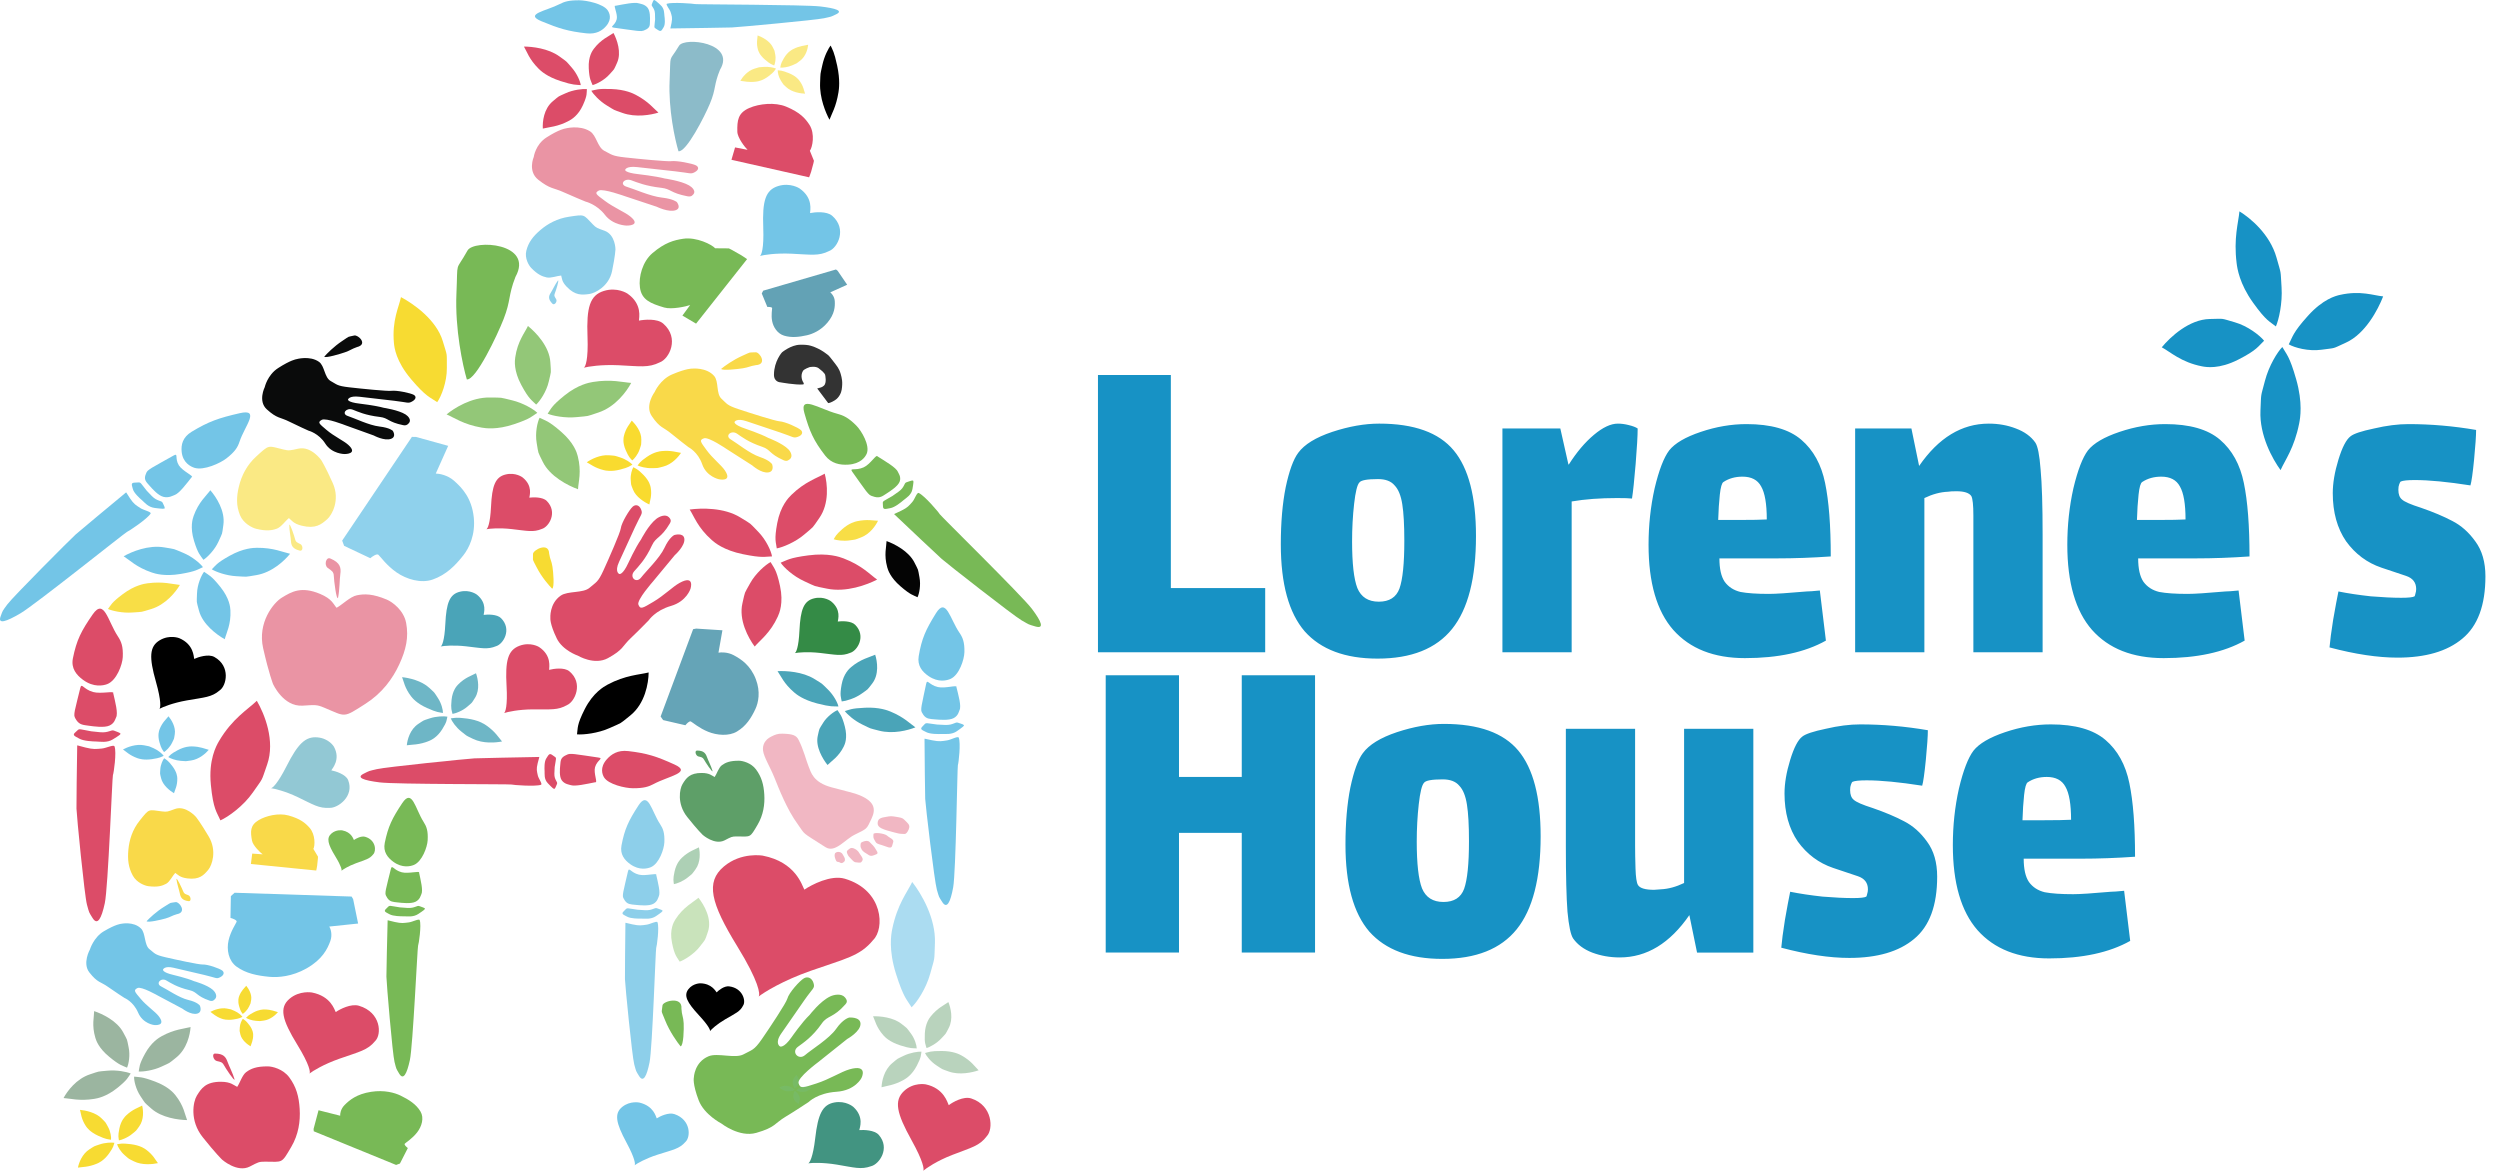 <?xml version="1.0" encoding="UTF-8" standalone="no"?>
<svg
   width="361.622"
   height="169.353"
   viewBox="0 0 361.622 169.353"
   fill="none"
   version="1.1"
   id="svg158"
   sodipodidocname="Lorenes-House2.svg"
   inkscapeversion="1.3 (1:1.3+202307231459+0e150ed6c4)"
   xmlnsinkscape="http://www.inkscape.org/namespaces/inkscape"
   xmlnssodipodi="http://sodipodi.sourceforge.net/DTD/sodipodi-0.dtd"
   xmlns="http://www.w3.org/2000/svg"
   xmlnssvg="http://www.w3.org/2000/svg">
  <defs
     id="defs158">
    <clipPath
       clipPathUnits="userSpaceOnUse"
       id="clipPath159">
      <rect
         style="opacity:0.5;fill:#000000;stroke-width:0.823"
         id="rect160"
         width="128.582"
         height="23.356"
         x="15.184"
         y="259.199" />
    </clipPath>
    <clipPath
       clipPathUnits="userSpaceOnUse"
       id="clipPath161">
      <rect
         style="opacity:0.5;fill:#000000;stroke-width:0.786"
         id="rect162"
         width="96.586"
         height="23.28"
         x="158.591"
         y="189.664" />
    </clipPath>
  </defs>
  <sodipodinamedview
     id="namedview158"
     pagecolor="#ffffff"
     bordercolor="#666666"
     borderopacity="1.0"
     inkscapeshowpageshadow="2"
     inkscapepageopacity="0.0"
     inkscapepagecheckerboard="0"
     inkscapedeskcolor="#d1d1d1"
     inkscapezoom="2.278"
     inkscapecx="245.13"
     inkscapecy="40.599"
     inkscapewindow-width="1920"
     inkscapewindow-height="1043"
     inkscapewindow-x="0"
     inkscapewindow-y="0"
     inkscapewindow-maximized="1"
     inkscapecurrent-layer="svg158" />
  <path
     d="m 15.669,259.985 h 6.66 v 16.206 h 8.621 v 4.884 h -15.281 z m 25.552,21.571 c -2.96,0 -5.18,-0.691 -6.66,-2.072 -1.455,-1.406 -2.183,-3.614 -2.183,-6.623 0,-1.653 0.148,-3.096 0.444,-4.329 0.321,-1.258 0.703,-2.134 1.147,-2.627 0.567,-0.642 1.603,-1.172 3.108,-1.591 1.529,-0.42 2.96,-0.629 4.292,-0.629 3.182,0 5.451,0.678 6.808,2.035 1.357,1.356 2.035,3.527 2.035,6.512 0,3.206 -0.728,5.562 -2.183,7.067 -1.455,1.504 -3.725,2.257 -6.808,2.257 z m 0.111,-4.329 c 0.962,0 1.591,-0.333 1.887,-0.999 0.296,-0.691 0.444,-1.9 0.444,-3.626 0,-1.209 -0.062,-2.134 -0.185,-2.775 -0.123,-0.666 -0.358,-1.147 -0.703,-1.443 -0.321,-0.321 -0.826,-0.481 -1.517,-0.481 -0.987,0 -1.554,0.086 -1.702,0.259 -0.197,0.172 -0.358,0.715 -0.481,1.628 -0.123,0.912 -0.185,1.862 -0.185,2.849 0,1.677 0.16,2.861 0.481,3.552 0.345,0.69 0.999,1.036 1.961,1.036 z m 21.84,-13.542 c 0.321,0 0.654,0.037 0.999,0.111 0.37,0.074 0.641,0.16 0.814,0.259 0,0.542 -0.062,1.443 -0.185,2.701 -0.123,1.233 -0.234,2.109 -0.333,2.627 -0.247,-0.025 -0.703,-0.037 -1.369,-0.037 -1.554,0 -2.935,0.086 -4.144,0.259 v 11.47 h -6.327 v -17.02 h 5.291 l 0.74,2.738 h 0.037 c 0.715,-0.938 1.48,-1.69 2.294,-2.257 0.814,-0.568 1.542,-0.851 2.183,-0.851 z m 13.797,12.95 c 0.617,0 1.764,-0.062 3.441,-0.185 0.222,0 0.629,-0.025 1.221,-0.074 l 0.555,3.811 c -1.899,0.888 -4.366,1.332 -7.4,1.332 -2.837,0 -5.02,-0.716 -6.549,-2.146 -1.505,-1.431 -2.257,-3.589 -2.257,-6.475 0,-1.48 0.185,-2.911 0.555,-4.292 0.395,-1.382 0.839,-2.344 1.332,-2.886 0.518,-0.543 1.48,-1.012 2.886,-1.406 1.406,-0.395 2.8,-0.592 4.181,-0.592 2.22,0 3.885,0.394 4.995,1.184 1.11,0.789 1.838,1.887 2.183,3.293 0.345,1.381 0.518,3.243 0.518,5.587 -1.677,0.098 -3.318,0.148 -4.921,0.148 h -5.254 c 0,0.789 0.16,1.381 0.481,1.776 0.345,0.394 0.826,0.653 1.443,0.777 0.617,0.098 1.48,0.148 2.59,0.148 z m -4.144,-8.51 c -0.148,0.074 -0.259,0.394 -0.333,0.962 -0.074,0.567 -0.123,1.208 -0.148,1.924 h 1.924 c 1.159,0 1.998,-0.013 2.516,-0.037 0,-1.184 -0.173,-2.023 -0.518,-2.516 -0.321,-0.494 -0.888,-0.74 -1.702,-0.74 -0.666,0 -1.246,0.135 -1.739,0.407 z m 28.497,-2.997 c 0.222,0.271 0.382,0.949 0.481,2.035 0.123,1.085 0.185,2.738 0.185,4.958 v 8.954 h -6.327 v -8.88 -1.517 c 0,-0.79 -0.062,-1.283 -0.185,-1.48 -0.197,-0.247 -0.654,-0.37 -1.369,-0.37 -0.345,0 -0.604,0.012 -0.777,0.037 -0.691,0.024 -1.406,0.185 -2.146,0.481 v 11.729 h -6.327 v -17.02 h 5.143 l 0.703,2.849 c 1.776,-2.146 3.897,-3.219 6.364,-3.219 0.888,0 1.714,0.123 2.479,0.37 0.789,0.246 1.381,0.604 1.776,1.073 z m 13.911,11.507 c 0.617,0 1.764,-0.062 3.441,-0.185 0.222,0 0.629,-0.025 1.221,-0.074 l 0.555,3.811 c -1.899,0.888 -4.366,1.332 -7.4,1.332 -2.836,0 -5.019,-0.716 -6.548,-2.146 -1.505,-1.431 -2.257,-3.589 -2.257,-6.475 0,-1.48 0.185,-2.911 0.555,-4.292 0.395,-1.382 0.839,-2.344 1.332,-2.886 0.518,-0.543 1.48,-1.012 2.885,-1.406 1.406,-0.395 2.8,-0.592 4.181,-0.592 2.22,0 3.885,0.394 4.995,1.184 1.11,0.789 1.838,1.887 2.183,3.293 0.346,1.381 0.518,3.243 0.518,5.587 -1.677,0.098 -3.317,0.148 -4.921,0.148 h -5.254 c 0,0.789 0.161,1.381 0.481,1.776 0.346,0.394 0.827,0.653 1.443,0.777 0.617,0.098 1.48,0.148 2.59,0.148 z m -4.144,-8.51 c -0.148,0.074 -0.259,0.394 -0.333,0.962 -0.074,0.567 -0.123,1.208 -0.148,1.924 h 1.924 c 1.16,0 1.998,-0.013 2.516,-0.037 0,-1.184 -0.172,-2.023 -0.518,-2.516 -0.32,-0.494 -0.888,-0.74 -1.702,-0.74 -0.666,0 -1.245,0.135 -1.739,0.407 z m 31.361,7.178 c 0,2.195 -0.703,3.774 -2.109,4.736 -1.381,0.962 -3.355,1.443 -5.92,1.443 -1.801,0 -3.873,-0.259 -6.216,-0.777 0.049,-0.494 0.16,-1.197 0.333,-2.109 0.197,-0.938 0.358,-1.653 0.481,-2.146 0.888,0.148 1.875,0.271 2.96,0.37 1.085,0.074 2.01,0.111 2.775,0.111 0.666,0 1.073,-0.037 1.221,-0.111 0.025,-0.025 0.049,-0.087 0.074,-0.185 0.049,-0.124 0.074,-0.247 0.074,-0.37 0,-0.494 -0.308,-0.827 -0.925,-0.999 -0.197,-0.05 -0.95,-0.259 -2.257,-0.629 -1.307,-0.37 -2.38,-1.036 -3.219,-1.998 -0.814,-0.987 -1.221,-2.208 -1.221,-3.663 0,-0.765 0.173,-1.616 0.518,-2.553 0.345,-0.938 0.715,-1.53 1.11,-1.776 0.296,-0.198 1.011,-0.395 2.146,-0.592 1.135,-0.222 2.183,-0.333 3.145,-0.333 2.047,0 4.107,0.148 6.179,0.444 0,0.444 -0.062,1.196 -0.185,2.257 -0.123,1.036 -0.234,1.689 -0.333,1.961 -2.097,-0.272 -3.786,-0.407 -5.069,-0.407 -0.666,0 -1.098,0.037 -1.295,0.111 -0.049,0.024 -0.099,0.098 -0.148,0.222 -0.049,0.098 -0.074,0.234 -0.074,0.407 0,0.345 0.111,0.592 0.333,0.74 0.222,0.172 0.802,0.382 1.739,0.629 1.11,0.32 2.06,0.653 2.849,0.999 0.814,0.345 1.517,0.863 2.109,1.554 0.617,0.69 0.925,1.578 0.925,2.664 z m 8.033,-15.318 h 6.697 v 7.733 h 5.735 v -7.733 h 6.697 v 21.09 h -6.697 v -9.102 h -5.735 v 9.102 h -6.697 z m 30.752,21.571 c -2.96,0 -5.18,-0.691 -6.66,-2.072 -1.455,-1.406 -2.183,-3.614 -2.183,-6.623 0,-1.653 0.148,-3.096 0.444,-4.329 0.321,-1.258 0.703,-2.134 1.147,-2.627 0.567,-0.642 1.603,-1.172 3.108,-1.591 1.529,-0.42 2.96,-0.629 4.292,-0.629 3.182,0 5.451,0.678 6.808,2.035 1.357,1.356 2.035,3.527 2.035,6.512 0,3.206 -0.728,5.562 -2.183,7.067 -1.455,1.504 -3.725,2.257 -6.808,2.257 z m 0.111,-4.329 c 0.962,0 1.591,-0.333 1.887,-0.999 0.296,-0.691 0.444,-1.9 0.444,-3.626 0,-1.209 -0.062,-2.134 -0.185,-2.775 -0.123,-0.666 -0.358,-1.147 -0.703,-1.443 -0.321,-0.321 -0.826,-0.481 -1.517,-0.481 -0.987,0 -1.554,0.086 -1.702,0.259 -0.197,0.172 -0.358,0.715 -0.481,1.628 -0.123,0.912 -0.185,1.862 -0.185,2.849 0,1.677 0.16,2.861 0.481,3.552 0.345,0.69 0.999,1.036 1.961,1.036 z m 28.315,-13.172 v 17.02 h -5.143 l -0.703,-2.849 c -1.776,2.146 -3.897,3.219 -6.364,3.219 -0.888,0 -1.727,-0.124 -2.516,-0.37 -0.765,-0.247 -1.344,-0.605 -1.739,-1.073 -0.222,-0.272 -0.395,-0.95 -0.518,-2.035 -0.099,-1.086 -0.148,-2.738 -0.148,-4.958 v -8.954 h 6.327 v 8.88 c 0,0.493 0.012,1.073 0.037,1.739 0.025,0.666 0.099,1.085 0.222,1.258 0.173,0.246 0.666,0.37 1.48,0.37 l 0.592,-0.037 c 0.691,-0.025 1.406,-0.185 2.146,-0.481 v -11.729 z m 16.798,11.248 c 0,2.195 -0.703,3.774 -2.109,4.736 -1.382,0.962 -3.355,1.443 -5.92,1.443 -1.801,0 -3.873,-0.259 -6.216,-0.777 0.049,-0.494 0.16,-1.197 0.333,-2.109 0.197,-0.938 0.357,-1.653 0.481,-2.146 0.888,0.148 1.874,0.271 2.96,0.37 1.085,0.074 2.01,0.111 2.775,0.111 0.666,0 1.073,-0.037 1.221,-0.111 0.024,-0.025 0.049,-0.087 0.074,-0.185 0.049,-0.124 0.074,-0.247 0.074,-0.37 0,-0.494 -0.309,-0.827 -0.925,-0.999 -0.198,-0.05 -0.95,-0.259 -2.257,-0.629 -1.308,-0.37 -2.381,-1.036 -3.219,-1.998 -0.814,-0.987 -1.221,-2.208 -1.221,-3.663 0,-0.765 0.172,-1.616 0.518,-2.553 0.345,-0.938 0.715,-1.53 1.11,-1.776 0.296,-0.198 1.011,-0.395 2.146,-0.592 1.134,-0.222 2.183,-0.333 3.145,-0.333 2.047,0 4.107,0.148 6.179,0.444 0,0.444 -0.062,1.196 -0.185,2.257 -0.124,1.036 -0.235,1.689 -0.333,1.961 -2.097,-0.272 -3.787,-0.407 -5.069,-0.407 -0.666,0 -1.098,0.037 -1.295,0.111 -0.05,0.024 -0.099,0.098 -0.148,0.222 -0.05,0.098 -0.074,0.234 -0.074,0.407 0,0.345 0.111,0.592 0.333,0.74 0.222,0.172 0.801,0.382 1.739,0.629 1.11,0.32 2.059,0.653 2.849,0.999 0.814,0.345 1.517,0.863 2.109,1.554 0.616,0.69 0.925,1.578 0.925,2.664 z m 12.421,1.332 c 0.617,0 1.764,-0.062 3.441,-0.185 0.222,0 0.629,-0.025 1.221,-0.074 l 0.555,3.811 c -1.899,0.888 -4.366,1.332 -7.4,1.332 -2.837,0 -5.02,-0.716 -6.549,-2.146 -1.505,-1.431 -2.257,-3.589 -2.257,-6.475 0,-1.48 0.185,-2.911 0.555,-4.292 0.395,-1.382 0.839,-2.344 1.332,-2.886 0.518,-0.543 1.48,-1.012 2.886,-1.406 1.406,-0.395 2.8,-0.592 4.181,-0.592 2.22,0 3.885,0.394 4.995,1.184 1.11,0.789 1.838,1.887 2.183,3.293 0.345,1.381 0.518,3.243 0.518,5.587 -1.677,0.098 -3.318,0.148 -4.921,0.148 h -5.254 c 0,0.789 0.16,1.381 0.481,1.776 0.345,0.394 0.826,0.653 1.443,0.777 0.617,0.098 1.48,0.148 2.59,0.148 z m -4.144,-8.51 c -0.148,0.074 -0.259,0.394 -0.333,0.962 -0.074,0.567 -0.123,1.208 -0.148,1.924 h 1.924 c 1.159,0 1.998,-0.013 2.516,-0.037 0,-1.184 -0.173,-2.023 -0.518,-2.516 -0.321,-0.494 -0.888,-0.74 -1.702,-0.74 -0.666,0 -1.246,0.135 -1.739,0.407 z"
     fill="#1792c5"
     id="path11"
     clip-path="url(#clipPath159)"
     transform="matrix(1.583,0,0,1.902,134.015,-440.253)" />
  <g
     id="g159"
     transform="matrix(1.583,0,0,1.902,158.393,-519.39)">
    <path
       d="m 104.459,300.427 c 1.745,-0.739 1.834,-1.021 2.367,-1.439 -0.395,-0.409 -1.505,-1.126 -2.672,-1.401 -1.378,-0.325 -0.839,-0.274 -2.296,-0.251 -1.88,0.03 -3.596,1.36 -4.382,2.152 0.784,0.349 1.769,1.138 3.675,1.448 0.395,0.065 1.563,0.23 3.308,-0.509 z"
       fill="#1792c5"
       id="path125" />
    <path
       d="m 109.76,301.929 c -0.614,-1.792 -0.89,-1.901 -1.269,-2.463 -0.436,0.365 -1.229,1.422 -1.586,2.567 -0.421,1.351 -0.332,0.817 -0.412,2.272 -0.103,1.878 1.103,3.684 1.838,4.523 0.403,-0.757 1.259,-1.684 1.703,-3.564 0.092,-0.389 0.339,-1.542 -0.274,-3.335 z"
       fill="#1792c5"
       id="path126" />
    <path
       d="m 105.81,296.085 c 1.237,1.436 1.533,1.435 2.093,1.815 0.269,-0.501 0.613,-1.777 0.519,-2.972 -0.111,-1.411 0.004,-0.882 -0.462,-2.263 -0.603,-1.781 -2.393,-3.01 -3.387,-3.516 -0.093,0.854 -0.544,2.032 -0.257,3.942 0.059,0.395 0.258,1.558 1.494,2.994 z"
       fill="#1792c5"
       id="path127" />
    <path
       d="m 110.819,297.106 c -1.391,1.287 -1.379,1.583 -1.738,2.157 0.51,0.251 1.798,0.548 2.989,0.41 1.406,-0.162 0.882,-0.027 2.244,-0.544 1.759,-0.667 2.921,-2.5 3.391,-3.512 -0.856,-0.062 -2.05,-0.469 -3.949,-0.114 -0.392,0.074 -1.547,0.315 -2.937,1.603 z"
       fill="#1792c5"
       id="path128" />
  </g>
  <path
     opacity="0.8"
     d="m 121.616,54.122 c -0.237,-0.861 -0.614,-1.235 -0.947,-1.689 -0.431,-0.587 -0.794,-0.988 -0.794,-0.988 0,0 -1.061,-0.973 -2.561,-1.423 -0.481,-0.144 -0.968,-0.166 -1.609,-0.154 -1.295,0.024 -2.589,1.098 -2.589,1.098 0,0 -1.141,1.251 -1.164,3.212 -0.013,1.12 0.953,1.129 0.953,1.129 0,0 2.143,0.392 3.217,0.307 0.322,0.003 0.005,-0.42 0.005,-0.42 0,0 -0.429,-0.782 0.018,-1.54 0.164,-0.279 0.972,-0.552 0.972,-0.552 0,0 0.845,-0.176 1.287,0.151 0.958,0.708 0.955,0.989 0.955,0.989 0,0 0.265,1.136 -0.178,1.539 -0.292,0.265 -0.487,0.276 -0.972,0.412 l 1.587,2.115 c 0.107,5.86e-4 0.452,-0.08 0.971,-0.412 0.649,-0.415 0.918,-1.112 0.984,-1.532 0.173,-1.119 0.019,-1.681 -0.136,-2.242 z"
     fill="#000000"
     id="path2"
     style="stroke-width:0.629" />
  <path
     d="m 117.735,23.26 c 0,0 -0.054,0.379 -0.404,1.573 -0.08,0.274 -0.295,0.815 -0.295,0.815 l -11.233,-2.534 0.524,-1.791 1.808,0.351 c -0.337,-0.319 -1.462,-1.725 -1.481,-2.626 -0.032,-1.621 0.076,-2.71 1.734,-3.43 1.417,-0.616 3.706,-0.868 5.339,-0.188 2.005,0.835 2.75,1.693 3.344,2.598 0.871,1.327 0.438,3.308 0.075,3.782 z"
     fill="#dc4c68"
     id="path3"
     style="stroke-width:0.629" />
  <path
     d="m 45.997,123.913 c 0,0 0.005,0.313 -0.122,1.317 -0.029,0.23 -0.133,0.691 -0.133,0.691 l -9.451,-0.945 0.191,-1.506 1.514,0.106 c -0.316,-0.226 -1.414,-1.256 -1.546,-1.986 -0.238,-1.312 -0.293,-2.207 0.959,-2.956 1.07,-0.64 2.895,-1.072 4.31,-0.681 1.737,0.479 2.454,1.102 3.055,1.778 0.881,0.992 0.789,2.642 0.555,3.063 z"
     fill="#f9d949"
     id="path4"
     style="stroke-width:0.629" />
  <path
     d="m 105.431,35.929 c 0,0 0.44,0.195 1.758,0.971 0.303,0.178 0.878,0.581 0.878,0.581 l -7.381,9.334 -1.976,-1.164 1.119,-1.525 c -0.517,0.188 -2.657,0.683 -3.758,0.355 -1.982,-0.59 -3.265,-1.105 -3.505,-2.9 -0.206,-1.534 0.363,-3.73 1.816,-4.969 1.782,-1.52 3.111,-1.876 4.438,-2.075 1.946,-0.292 4.188,0.862 4.625,1.376 z"
     fill="#78b956"
     id="path5"
     style="stroke-width:0.629" />
  <path
     d="m 122.541,41.185 -1.378,-2.019 -0.24,-0.187 -10.531,3.068 -0.203,0.406 0.804,1.946 c 0.227,-0.011 0.684,0.008 0.694,0.166 0.012,0.198 -0.167,1 0.002,1.884 0.169,0.885 0.773,1.814 1.725,2.102 1.092,0.33 2.179,0.196 3.304,-0.055 0.807,-0.179 2.011,-0.688 2.967,-1.824 1.064,-1.263 1.111,-2.333 1.063,-3.124 -0.039,-0.633 -0.448,-1.103 -0.647,-1.259 z"
     fill="#63a2b5"
     id="path6"
     style="stroke-width:0.629" />
  <path
     opacity="0.8"
     d="m 104.497,91.17 -3.792,-0.246 -0.444,0.086 -4.703,12.635 0.364,0.516 3.221,0.747 c 0.175,-0.229 0.578,-0.659 0.794,-0.544 0.27,0.143 1.173,0.946 2.474,1.477 1.301,0.531 3.022,0.674 4.189,-0.026 1.338,-0.802 2.063,-1.962 2.667,-3.251 0.434,-0.925 0.763,-2.492 0.066,-4.312 -0.775,-2.025 -2.14,-2.91 -3.219,-3.484 -0.863,-0.459 -1.819,-0.431 -2.189,-0.359 z"
     fill="#3f8da5"
     id="path7"
     style="stroke-width:0.629" />
  <path
     opacity="0.8"
     d="m 64.829,64.492 -4.664,-1.291 -0.585,-0.005 -10.087,15.004 0.285,0.756 3.783,1.787 c 0.295,-0.249 0.942,-0.697 1.174,-0.494 0.29,0.253 1.154,1.516 2.606,2.533 1.452,1.016 3.559,1.641 5.252,1.044 1.941,-0.685 3.235,-1.987 4.419,-3.486 0.85,-1.075 1.783,-3.002 1.516,-5.518 -0.298,-2.798 -1.712,-4.285 -2.872,-5.299 -0.927,-0.811 -2.133,-1.021 -2.621,-1.024 z"
     fill="#73c5e7"
     id="path8"
     style="stroke-width:0.629" />
  <path
     d="m 51.8,133.589 -0.718,-3.525 -0.226,-0.379 -16.921,-0.55 -0.541,0.484 -0.057,3.153 c 0.331,0.091 0.972,0.331 0.888,0.562 -0.105,0.288 -0.856,1.348 -1.163,2.689 -0.307,1.341 -0.019,2.95 1.162,3.806 1.354,0.981 2.987,1.299 4.747,1.468 1.262,0.121 3.294,-0.042 5.361,-1.214 2.299,-1.304 3.028,-2.808 3.448,-3.96 0.336,-0.921 0.043,-1.783 -0.145,-2.099 z"
     fill="#73c5e7"
     id="path9"
     style="stroke-width:0.629" />
  <path
     d="m 46.076,160.597 -0.719,2.71 0.029,0.331 11.908,4.869 0.556,-0.203 1.143,-2.24 c -0.205,-0.152 -0.579,-0.494 -0.438,-0.636 0.176,-0.178 1.083,-0.738 1.772,-1.616 0.688,-0.878 1.045,-2.105 0.5,-3.029 -0.625,-1.06 -1.681,-1.719 -2.881,-2.305 -0.86,-0.42 -2.37,-0.841 -4.258,-0.55 -2.1,0.324 -3.147,1.207 -3.85,1.92 -0.562,0.569 -0.655,1.264 -0.63,1.539 z"
     fill="#78b956"
     id="path10"
     style="stroke-width:0.629" />
  <g
     opacity="0.4"
     id="g17"
     transform="matrix(0.674,0,0,0.586,-7.111,-11.849)">
    <path
       d="m 178.486,201.317 c -1.071,-0.037 -1.618,0.267 -2.438,0.732 -1.367,0.776 -1.907,2.121 -1.73,3.507 0.212,1.653 1.475,3.891 2.451,6.668 0.977,2.777 2.663,7.785 4.968,11.418 1.78,2.805 0.479,1.663 5.97,5.692 2.064,1.515 4.084,-1.834 6.272,-3.076 2.734,-1.551 2.529,-1.297 3.622,-3.989 0.879,-2.165 0.985,-4.438 -3.541,-6.158 -0.793,-0.301 -1.061,-0.31 -5.04,-1.545 -3.978,-1.234 -4.429,-3.719 -4.917,-5.107 -0.552,-1.568 -1.088,-4.198 -2.184,-6.652 -0.498,-1.114 -1.291,-1.416 -3.433,-1.49 z"
       fill="#dc4c68"
       id="path12" />
    <path
       d="m 204.708,226.079 h 0.001 c 0.267,0.01 0.604,-0.418 0.841,-1.068 0.296,-0.813 0.189,-1.214 -0.47,-1.936 -0.775,-0.85 -0.662,-0.919 -1.836,-1.161 -1.597,-0.329 -1.601,-0.22 -2.41,-0.083 -1.348,0.228 -1.893,0.484 -1.931,1.58 -0.038,1.095 1.022,1.544 3.673,2.321 1.062,0.311 1.062,0.311 2.132,0.347 z"
       fill="#dc4c68"
       id="path13" />
    <path
       d="m 200.941,226.498 c -0.517,-0.566 -2.917,-0.923 -2.936,-0.375 l -0.019,0.548 c -0.019,0.548 0.239,0.831 0.488,1.388 0.249,0.558 1.052,0.585 2.372,1.179 1.32,0.594 1.081,-0.237 1.377,-1.05 0.296,-0.812 -0.766,-1.123 -1.282,-1.69 z"
       fill="#dc4c68"
       id="path14" />
    <path
       d="m 195.797,227.967 c -0.545,0.255 -0.545,0.256 -0.574,1.077 -0.006,0.183 0.041,0.386 0.24,0.832 0.249,0.557 0.775,0.849 1.559,1.425 0.523,0.384 1.071,0.037 1.616,-0.219 0.545,-0.255 0.028,-0.822 -0.221,-1.379 -0.222,-0.498 -0.873,-1.242 -1.282,-1.69 -0.258,-0.283 -0.794,-0.302 -1.338,-0.046 z"
       fill="#dc4c68"
       id="path15" />
    <path
       d="m 192.508,230.048 c -0.277,0.265 -0.286,0.539 -0.037,1.096 0.08,0.277 0.352,0.671 0.766,1.124 0.516,0.566 0.507,0.84 1.578,0.877 0.535,0.019 0.535,0.019 0.822,-0.52 0.287,-0.539 -0.515,-1.447 -0.738,-1.946 -0.249,-0.557 -0.969,-1.13 -1.568,-1.151 -0.268,-0.009 -0.545,0.255 -0.823,0.52 z"
       fill="#dc4c68"
       id="path16" />
    <path
       d="m 189.802,230.778 c -0.286,0.539 -0.047,1.37 0.202,1.927 0.083,0.186 0.258,0.283 0.526,0.293 0.268,0.009 0.517,0.566 1.071,0.036 0.003,-0.091 0.272,-0.1 0.287,-0.538 0.019,-0.548 -0.24,-0.831 -0.489,-1.389 -0.248,-0.557 -1.042,-0.859 -1.597,-0.329 z"
       fill="#dc4c68"
       id="path17" />
  </g>
  <path
     d="m 66.022,42.474 c -0.224,5.104 0.909,10.398 1.504,12.408 1.318,0.149 4.451,-6.492 5.319,-8.726 1.086,-2.792 0.628,-3.309 1.713,-6.101 2.745,-4.936 -6.022,-5.457 -6.937,-3.812 -1.831,3.29 -1.375,1.127 -1.599,6.23 z"
     fill="#78b956"
     id="path18"
     style="stroke-width:0.629" />
  <path
     d="m 101.072,159.174 c 0.785,2.063 3.283,3.346 3.283,3.346 0,0 2.595,2.05 5.044,1.346 2.8,-0.806 2.619,-1.367 4.23,-2.33 1.338,-0.8 3.352,-2.141 3.352,-2.141 0,0 1.266,-1.286 4.009,-1.472 2.743,-0.185 3.625,-1.997 3.625,-1.997 0,0 1.048,-2.05 -1.752,-1.244 -1.215,0.35 -2.856,1.426 -4.778,2.043 -1.922,0.617 -2.336,0.802 -2.578,-0.053 -0.218,-0.763 2.86,-3.048 2.86,-3.048 l 4.178,-3.333 c 0,0 1.986,-1.093 1.926,-2.239 -0.052,-1.002 -1.644,-0.862 -1.644,-0.862 0,0 -0.878,0.189 -1.869,1.619 -0.991,1.43 -3.573,2.999 -4.508,3.809 -0.935,0.809 -2.043,-0.45 -1.04,-1.195 0.769,-0.571 2.103,-1.417 3.465,-3.382 0.826,-1.191 1.648,-0.76 3.408,-2.761 0.24,-0.273 0.34,-0.527 -0.053,-1.002 -0.516,-0.624 -1.591,-0.406 -2.139,-0.147 -1.465,0.691 -2.969,2.666 -2.969,2.666 -1.1,1.048 -2.586,3.192 -2.586,3.192 -1.168,1.685 -1.704,1.38 -1.704,1.38 0,0 -0.822,-0.431 0.169,-1.861 l 3.304,-4.765 c 1.321,-1.906 1.595,-1.763 1.377,-2.526 -0.218,-0.764 -0.842,-1.009 -1.37,-0.718 -0.604,0.332 -2.199,2.095 -2.421,2.954 -0.156,0.607 -2.534,4.194 -3.69,5.862 -1.156,1.668 -1.43,1.525 -2.639,2.19 -1.208,0.666 -3.753,-0.253 -5.048,0.277 -2.087,0.855 -2.147,3.097 -2.147,3.097 0,0 -0.222,0.859 0.705,3.294 z"
     fill="#78b956"
     id="path19"
     style="stroke-width:0.629" />
  <path
     d="m 96.205,147.579 c 0.654,1.643 1.766,3.2 2.24,3.774 0.44,-0.094 0.489,-2.537 0.448,-3.339 -0.053,-1.002 -0.272,-1.117 -0.324,-2.119 0.169,-1.86 -2.685,-1.083 -2.741,-0.463 -0.113,1.241 -0.276,0.505 0.378,2.148 z"
     fill="#78b956"
     id="path20"
     style="stroke-width:0.629" />
  <path
     d="m 15.015,134.71 c -1.489,0.885 -2.015,2.648 -2.015,2.648 0,0 -1.118,1.974 -0.068,3.311 1.201,1.529 1.612,1.308 2.701,2.088 0.905,0.648 2.375,1.596 2.375,1.596 0,0 1.278,0.507 1.972,2.125 0.695,1.619 2.315,1.79 2.315,1.79 0,0 1.844,0.223 0.643,-1.305 -0.521,-0.663 -1.707,-1.439 -2.581,-2.475 -0.875,-1.037 -1.105,-1.249 -0.472,-1.566 0.566,-0.283 3.001,1.118 3.001,1.118 l 3.49,1.857 c 0,0 1.267,0.98 2.169,0.716 0.789,-0.232 0.36,-1.163 0.36,-1.163 0,0 -0.326,-0.493 -1.664,-0.806 -1.338,-0.313 -3.104,-1.558 -3.936,-1.96 -0.832,-0.403 -0.048,-1.322 0.746,-0.866 0.609,0.351 1.549,0.986 3.387,1.417 1.115,0.261 0.935,0.843 2.881,1.506 0.266,0.091 0.488,0.1 0.789,-0.231 0.395,-0.436 0.007,-1.04 -0.309,-1.32 -0.843,-0.746 -2.718,-1.26 -2.718,-1.26 -1.055,-0.454 -3.061,-0.924 -3.061,-0.924 -1.576,-0.369 -1.441,-0.753 -1.441,-0.753 0,0 0.18,-0.582 1.518,-0.269 l 4.459,1.043 c 1.784,0.418 1.724,0.612 2.289,0.328 0.566,-0.283 0.637,-0.709 0.3,-0.969 -0.386,-0.298 -2.109,-0.91 -2.838,-0.872 -0.515,0.026 -3.85,-0.693 -5.411,-1.058 -1.561,-0.365 -1.501,-0.559 -2.272,-1.156 -0.772,-0.596 -0.546,-2.315 -1.227,-2.99 -1.098,-1.089 -2.898,-0.678 -2.898,-0.678 0,0 -0.729,0.037 -2.486,1.081 z"
     fill="#73c5e7"
     id="path21"
     style="stroke-width:0.629" />
  <path
     d="m 23.77,131.145 c -1.18,0.722 -2.201,1.703 -2.563,2.103 0.163,0.246 2.121,-0.211 2.752,-0.395 0.789,-0.232 0.837,-0.386 1.626,-0.617 1.518,-0.269 0.329,-1.836 -0.177,-1.747 -1.012,0.179 -0.458,-0.066 -1.638,0.657 z"
     fill="#73c5e7"
     id="path22"
     style="stroke-width:0.629" />
  <path
     d="m 48.513,123.888 c 0.886,1.448 0.952,1.983 0.874,2.069 0.233,-0.19 0.979,-0.673 2.097,-1.087 1.398,-0.517 1.981,-0.621 2.505,-1.294 0.466,-0.466 0.408,-2.069 -1.165,-2.535 -0.564,-0.167 -1.34,0.259 -1.631,0.466 -0.097,-0.172 -0.35,-1.138 -1.689,-1.397 0,0 -0.874,-0.155 -1.573,0.466 -0.729,0.647 -0.524,1.5 0.583,3.311 z"
     fill="#78b956"
     id="path1"
     style="stroke-width:0.629" />
  <path
     d="m 97.226,54.156 c -1.76,0.754 -2.532,2.549 -2.532,2.549 0,0 -1.456,1.947 -0.418,3.482 1.187,1.756 1.671,1.573 2.812,2.526 0.947,0.792 2.497,1.967 2.497,1.967 0,0 1.379,0.688 1.99,2.478 0.612,1.79 2.41,2.165 2.41,2.165 0,0 2.043,0.457 0.855,-1.298 -0.515,-0.762 -1.764,-1.722 -2.637,-2.92 -0.873,-1.197 -1.108,-1.45 -0.367,-1.707 0.663,-0.231 3.248,1.54 3.248,1.54 l 3.719,2.377 c 0,0 1.319,1.186 2.357,1.016 0.908,-0.149 0.524,-1.183 0.524,-1.183 0,0 -0.314,-0.558 -1.781,-1.049 -1.466,-0.491 -3.318,-2.017 -4.208,-2.541 -0.891,-0.524 0.082,-1.399 0.925,-0.822 0.646,0.443 1.634,1.226 3.65,1.901 1.222,0.409 0.96,1.001 3.073,1.935 0.288,0.127 0.537,0.164 0.908,-0.149 0.487,-0.412 0.116,-1.096 -0.21,-1.428 -0.868,-0.888 -2.916,-1.655 -2.916,-1.655 -1.135,-0.606 -3.335,-1.343 -3.335,-1.343 -1.729,-0.578 -1.537,-0.967 -1.537,-0.967 0,0 0.262,-0.592 1.728,-0.1 l 4.889,1.637 c 1.956,0.654 1.868,0.851 2.532,0.621 0.663,-0.231 0.787,-0.671 0.436,-0.986 -0.401,-0.361 -2.269,-1.213 -3.09,-1.261 -0.581,-0.034 -4.243,-1.194 -5.954,-1.767 -1.711,-0.573 -1.624,-0.77 -2.427,-1.491 -0.804,-0.722 -0.373,-2.506 -1.066,-3.3 -1.118,-1.28 -3.178,-1.064 -3.178,-1.064 0,0 -0.821,-0.049 -2.898,0.84 z"
     fill="#f9d949"
     id="path23"
     style="stroke-width:0.629" />
  <path
     d="m 107.405,51.451 c -1.396,0.619 -2.642,1.531 -3.09,1.909 0.157,0.279 2.399,0.033 3.125,-0.086 0.908,-0.149 0.978,-0.306 1.886,-0.455 1.728,-0.101 0.558,-1.896 -0.018,-1.862 -1.152,0.067 -0.506,-0.124 -1.903,0.494 z"
     fill="#f9d949"
     id="path24"
     style="stroke-width:0.629" />
  <path
     d="m 80.523,92.329 c 0.859,1.769 3.073,2.515 3.073,2.515 0,0 2.371,1.437 4.348,0.352 2.261,-1.24 2.054,-1.727 3.306,-2.903 1.04,-0.977 2.591,-2.573 2.591,-2.573 0,0 0.931,-1.413 3.206,-2.07 2.274,-0.657 2.834,-2.489 2.834,-2.489 0,0 0.674,-2.081 -1.587,-0.841 -0.981,0.538 -2.247,1.824 -3.793,2.735 -1.545,0.91 -1.873,1.154 -2.16,0.407 -0.257,-0.668 2.091,-3.326 2.091,-3.326 l 3.164,-3.821 c 0,0 1.552,-1.362 1.39,-2.412 -0.142,-0.918 -1.459,-0.507 -1.459,-0.507 0,0 -0.715,0.331 -1.403,1.828 -0.688,1.497 -2.692,3.406 -3.393,4.32 -0.701,0.914 -1.752,-0.055 -0.986,-0.921 0.587,-0.664 1.618,-1.682 2.563,-3.741 0.573,-1.248 1.303,-0.995 2.577,-3.157 0.174,-0.295 0.233,-0.548 -0.142,-0.918 -0.492,-0.486 -1.369,-0.094 -1.802,0.242 -1.156,0.898 -2.22,2.991 -2.22,2.991 -0.816,1.164 -1.847,3.411 -1.847,3.411 -0.81,1.765 -1.289,1.578 -1.289,1.578 0,0 -0.729,-0.253 -0.041,-1.751 l 2.292,-4.992 c 0.917,-1.997 1.16,-1.912 0.903,-2.58 -0.257,-0.669 -0.803,-0.785 -1.215,-0.422 -0.473,0.415 -1.633,2.327 -1.733,3.16 -0.071,0.589 -1.706,4.328 -2.508,6.075 -0.802,1.747 -1.045,1.663 -1.99,2.492 -0.945,0.83 -3.162,0.429 -4.192,1.149 -1.66,1.16 -1.49,3.245 -1.49,3.245 0,0 -0.101,0.833 0.914,2.922 z"
     fill="#dc4c68"
     id="path25"
     style="stroke-width:0.629" />
  <path
     d="m 77.626,82.06 c 0.709,1.404 1.791,2.648 2.244,3.095 0.358,-0.165 0.159,-2.434 0.045,-3.168 -0.142,-0.918 -0.336,-0.985 -0.479,-1.903 -0.042,-1.751 -2.352,-0.527 -2.338,0.056 0.028,1.168 -0.181,0.516 0.527,1.92 z"
     fill="#f7db32"
     id="path26"
     style="stroke-width:0.629" />
  <g
     opacity="0.6"
     id="g28"
     transform="matrix(0.674,0,0,0.586,-7.111,-11.849)">
    <path
       d="m 127.8,54.175 c -2.343,1.731 -2.7,4.791 -2.7,4.791 0,0 -1.335,3.511 0.951,5.601 2.614,2.39 3.269,1.951 5.445,3.095 1.807,0.95 4.71,2.316 4.71,2.316 0,0 2.42,0.653 4.171,3.274 1.75,2.622 4.667,2.653 4.667,2.653 0,0 3.327,0.084 0.712,-2.306 -1.134,-1.037 -3.478,-2.158 -5.358,-3.769 -1.88,-1.611 -2.355,-1.933 -1.34,-2.569 0.907,-0.569 5.661,1.41 5.661,1.41 l 6.763,2.579 c 0,0 2.555,1.453 4.062,0.863 1.318,-0.516 0.259,-2.022 0.259,-2.022 0,0 -0.735,-0.779 -3.198,-1.095 -2.463,-0.316 -5.985,-2.137 -7.584,-2.684 -1.599,-0.547 -0.512,-2.224 1.037,-1.579 1.188,0.495 3.054,1.419 6.439,1.853 2.052,0.263 1.923,1.274 5.574,2.084 0.498,0.111 0.895,0.091 1.318,-0.516 0.556,-0.798 -0.324,-1.758 -0.972,-2.179 -1.731,-1.125 -5.207,-1.695 -5.207,-1.695 -2.01,-0.6 -5.705,-1.073 -5.705,-1.073 -2.902,-0.372 -2.787,-1.042 -2.787,-1.042 0,0 0.13,-1.011 2.593,-0.695 l 8.21,1.052 c 3.284,0.421 3.241,0.758 4.149,0.189 0.907,-0.569 0.895,-1.299 0.215,-1.685 -0.777,-0.442 -4.018,-1.2 -5.293,-1.021 -0.902,0.127 -7.022,-0.557 -9.896,-0.925 -2.873,-0.368 -2.83,-0.705 -4.386,-1.589 -1.556,-0.884 -1.713,-3.822 -3.133,-4.854 -2.291,-1.663 -5.337,-0.684 -5.337,-0.684 0,0 -1.275,0.179 -4.04,2.222 z"
       fill="#dc4c68"
       id="path27" />
    <path
       d="m 154.259,40.077 c -0.286,7.114 1.147,14.615 1.899,17.475 1.671,0.323 5.643,-8.689 6.745,-11.735 1.377,-3.808 0.797,-4.571 2.173,-8.38 3.481,-6.662 -7.628,-8.151 -8.789,-5.931 -2.321,4.44 -1.742,1.456 -2.028,8.57 z"
       fill="#3f8da5"
       id="path28" />
  </g>
  <path
     d="m 123.842,61.535 c 0.802,0.801 2.031,2.921 1.526,4.091 -0.202,0.469 -0.861,1.477 -2.702,1.585 -1.151,0.067 -2.406,-0.144 -3.317,-1.325 -1.68,-2.178 -2.239,-3.48 -2.998,-6.143 -0.759,-2.664 2.128,-0.6 4.742,0.101 0.908,0.243 1.624,0.569 2.748,1.691 z"
     fill="#78b956"
     id="path29"
     style="stroke-width:0.629" />
  <path
     d="m 124.929,67.6 c 0.965,-0.437 1.855,-1.963 1.994,-1.59 1.127,0.71 2.727,1.635 2.956,2.249 0.07,0.186 0.491,0.684 0.273,1.362 -0.217,0.678 -1.355,1.41 -1.924,1.776 -0.569,0.367 -0.926,0.673 -1.702,0.481 -0.777,-0.192 -0.847,-0.378 -1.268,-0.876 -0.189,-0.222 -1.471,-2.051 -1.962,-2.736 -0.49,-0.684 0.426,-0.12 1.634,-0.666 z"
     fill="#78b956"
     id="path30"
     style="stroke-width:0.629" />
  <path
     d="m 131.984,70.748 c 0.148,-0.864 0.222,-1.296 0.009,-1.236 -0.094,-0.042 -0.681,0.192 -0.851,0.24 -0.426,0.12 -0.218,0.678 -1.143,1.351 v 0 c -0.926,0.672 -0.926,0.672 -1.707,1.098 -0.782,0.426 -0.569,0.367 -0.574,0.985 -0.005,0.617 0.395,0.428 1.059,0.317 0.665,-0.11 1.564,-0.852 1.92,-1.158 0.356,-0.306 1.138,-0.732 1.286,-1.597 z"
     fill="#78b956"
     id="path31"
     style="stroke-width:0.629" />
  <path
     d="m 131.97,72.602 c 0.351,-0.388 0.647,-1.416 0.93,-1.29 0.846,0.378 2.951,2.867 3.021,3.053 0.07,0.186 11.945,11.841 13.346,13.707 1.402,1.866 1.833,2.945 0.477,2.538 -1.06,-0.318 -0.777,-0.192 -1.975,-0.881 -1.198,-0.69 -10.839,-8.247 -11.542,-8.871 -0.563,-0.499 -4.827,-4.531 -6.889,-6.484 -0.071,0.02 0.029,-0.049 0.995,-0.487 0.995,-0.486 1.138,-0.732 1.638,-1.284 z"
     fill="#78b956"
     id="path32"
     style="stroke-width:0.629" />
  <path
     d="m 83.795,0.042 c 1.072,0.008 3.424,0.509 4.082,1.418 0.263,0.364 0.709,1.267 -0.201,2.311 -0.569,0.653 -1.416,1.209 -2.85,1.051 -2.642,-0.291 -3.981,-0.703 -6.511,-1.752 -2.53,-1.049 0.674,-1.467 2.646,-2.482 0.686,-0.353 1.332,-0.558 2.833,-0.546 z"
     fill="#73c5e7"
     id="path33"
     style="stroke-width:0.629" />
  <path
     d="m 89.21,2.774 c 0.175,-0.756 -0.558,-2.065 -0.187,-1.936 1.175,-0.215 2.778,-0.566 3.389,-0.353 0.186,0.064 0.81,0.111 1.232,0.598 0.422,0.487 0.389,1.496 0.372,2 -0.016,0.504 0.034,0.862 -0.539,1.173 -0.573,0.311 -0.759,0.247 -1.383,0.2 -0.279,-0.021 -2.429,-0.334 -3.238,-0.445 -0.81,-0.111 0.135,-0.293 0.353,-1.238 z"
     fill="#73c5e7"
     id="path34"
     style="stroke-width:0.629" />
  <path
     d="m 95.533,0.719 c -0.607,-0.551 -0.911,-0.827 -0.978,-0.68 -0.084,0.027 -0.216,0.469 -0.27,0.587 -0.135,0.293 0.422,0.487 0.456,1.349 v 0 c 0.034,0.862 0.034,0.862 -0.05,1.513 -0.084,0.651 -0.017,0.504 0.473,0.845 0.489,0.34 0.555,0.023 0.826,-0.393 0.272,-0.416 0.168,-1.302 0.117,-1.66 -0.051,-0.358 0.033,-1.009 -0.574,-1.56 z"
     fill="#73c5e7"
     id="path35"
     style="stroke-width:0.629" />
  <path
     d="m 97.001,1.739 c -0.119,-0.399 -0.776,-1.12 -0.523,-1.202 0.759,-0.247 3.879,-0.013 4.064,0.052 0.185,0.064 15.887,0.077 18.13,0.346 2.243,0.269 3.335,0.628 2.278,1.131 -0.827,0.393 -0.574,0.311 -1.771,0.575 -1.197,0.264 -12.429,1.294 -13.306,1.33 -0.701,0.028 -6.217,0.107 -8.888,0.144 -0.022,0.049 -0.024,-0.042 0.152,-0.798 0.151,-0.798 0.033,-1.009 -0.136,-1.578 z"
     fill="#73c5e7"
     id="path36"
     style="stroke-width:0.629" />
  <path
     d="m 32.77,66.293 c -0.899,0.708 -3.294,1.801 -4.637,1.378 -0.537,-0.169 -1.699,-0.728 -1.855,-2.325 -0.098,-0.998 0.12,-2.091 1.451,-2.897 2.453,-1.487 3.927,-1.989 6.95,-2.682 3.023,-0.693 0.722,1.84 -0.03,4.118 -0.262,0.792 -0.62,1.417 -1.879,2.407 z"
     fill="#73c5e7"
     id="path37"
     style="stroke-width:0.629" />
  <path
     d="m 25.875,67.315 c 0.516,0.833 2.271,1.586 1.849,1.711 -0.789,0.988 -1.816,2.389 -2.511,2.596 -0.211,0.062 -0.771,0.435 -1.548,0.254 -0.777,-0.18 -1.632,-1.159 -2.06,-1.648 -0.428,-0.489 -0.783,-0.795 -0.578,-1.472 0.205,-0.677 0.416,-0.74 0.976,-1.112 0.25,-0.167 2.312,-1.304 3.083,-1.738 0.771,-0.435 0.145,0.368 0.789,1.409 z"
     fill="#73c5e7"
     id="path38"
     style="stroke-width:0.629" />
  <path
     d="m 22.412,73.481 c 0.988,0.117 1.481,0.176 1.409,-0.008 0.046,-0.082 -0.231,-0.589 -0.289,-0.736 -0.145,-0.368 -0.777,-0.18 -1.56,-0.975 v 0 c -0.783,-0.795 -0.783,-0.795 -1.283,-1.468 -0.5,-0.674 -0.428,-0.49 -1.132,-0.486 -0.705,0.004 -0.481,0.348 -0.343,0.924 0.138,0.576 1,1.347 1.355,1.652 0.355,0.306 0.855,0.979 1.843,1.097 z"
     fill="#73c5e7"
     id="path39"
     style="stroke-width:0.629" />
  <path
     d="m 20.299,73.493 c 0.448,0.299 1.626,0.544 1.488,0.79 -0.415,0.74 -3.216,2.6 -3.426,2.662 -0.211,0.063 -13.284,10.523 -15.386,11.764 -2.102,1.241 -3.324,1.63 -2.885,0.446 0.343,-0.924 0.205,-0.677 0.969,-1.726 0.765,-1.049 9.207,-9.517 9.906,-10.136 0.559,-0.495 5.078,-4.249 7.268,-6.064 -0.024,-0.061 0.057,0.025 0.572,0.857 0.572,0.857 0.855,0.979 1.494,1.406 z"
     fill="#73c5e7"
     id="path40"
     style="stroke-width:0.629" />
  <path
     d="m 91.558,114.019 c -1.128,-0.004 -3.563,-0.558 -4.184,-1.578 -0.249,-0.408 -0.647,-1.423 0.394,-2.603 0.651,-0.737 1.586,-1.367 3.082,-1.196 2.757,0.315 4.134,0.773 6.714,1.943 2.58,1.169 -0.825,1.654 -2.981,2.806 -0.749,0.401 -1.446,0.634 -3.024,0.628 z"
     fill="#dc4c68"
     id="path41"
     style="stroke-width:0.629" />
  <path
     d="m 86.074,110.968 c -0.244,0.851 0.424,2.322 0.044,2.179 -1.253,0.247 -2.968,0.649 -3.595,0.413 -0.19,-0.072 -0.843,-0.122 -1.249,-0.668 -0.406,-0.546 -0.291,-1.682 -0.234,-2.249 0.057,-0.568 0.032,-0.971 0.659,-1.324 0.628,-0.353 0.818,-0.281 1.471,-0.231 0.292,0.022 2.53,0.364 3.372,0.486 0.843,0.122 -0.165,0.331 -0.469,1.395 z"
     fill="#dc4c68"
     id="path42"
     style="stroke-width:0.629" />
  <path
     d="m 79.258,113.31 c 0.596,0.618 0.894,0.927 0.976,0.761 0.091,-0.031 0.264,-0.529 0.33,-0.661 0.165,-0.331 -0.405,-0.546 -0.374,-1.516 v 0 c 0.032,-0.971 0.032,-0.971 0.172,-1.704 0.14,-0.733 0.057,-0.568 -0.431,-0.948 -0.488,-0.381 -0.582,-0.023 -0.901,0.446 -0.319,0.469 -0.279,1.467 -0.254,1.869 0.026,0.402 -0.115,1.136 0.481,1.753 z"
     fill="#dc4c68"
     id="path43"
     style="stroke-width:0.629" />
  <path
     d="m 77.793,112.168 c 0.094,0.449 0.729,1.257 0.456,1.351 -0.818,0.281 -4.083,0.032 -4.273,-0.039 -0.19,-0.072 -16.713,-0.015 -19.052,-0.308 -2.339,-0.293 -3.461,-0.691 -2.307,-1.263 0.9,-0.447 0.628,-0.353 1.909,-0.656 1.281,-0.303 13.181,-1.514 14.107,-1.558 0.741,-0.035 6.551,-0.15 9.364,-0.202 0.028,-0.055 0.022,0.048 -0.222,0.899 -0.222,0.899 -0.115,1.136 0.018,1.776 z"
     fill="#dc4c68"
     id="path44"
     style="stroke-width:0.629" />
  <path
     d="m 17.76,95.037 c -0.051,1.098 -0.889,3.419 -2.278,3.93 -0.556,0.205 -1.928,0.5 -3.464,-0.622 -0.96,-0.701 -1.764,-1.67 -1.475,-3.111 0.533,-2.657 1.199,-3.955 2.866,-6.361 1.667,-2.406 2.178,0.955 3.632,3.16 0.505,0.767 0.789,1.467 0.718,3.004 z"
     fill="#dc4c68"
     id="path45"
     style="stroke-width:0.629" />
  <path
     d="m 13.461,100.098 c 1.129,0.315 3.121,-0.2 2.914,0.157 0.281,1.243 0.749,2.95 0.408,3.54 -0.104,0.178 -0.196,0.81 -0.943,1.155 -0.746,0.345 -2.26,0.13 -3.017,0.022 -0.757,-0.108 -1.296,-0.12 -1.743,-0.764 -0.446,-0.643 -0.343,-0.822 -0.25,-1.454 0.042,-0.283 0.589,-2.43 0.785,-3.241 0.196,-0.81 0.436,0.191 1.846,0.585 z"
     fill="#dc4c68"
     id="path46"
     style="stroke-width:0.629" />
  <path
     d="m 16.319,106.952 c 0.85,-0.524 1.275,-0.786 1.057,-0.881 -0.038,-0.091 -0.697,-0.306 -0.871,-0.382 -0.436,-0.191 -0.746,0.345 -2.043,0.225 v 0 c -1.296,-0.12 -1.296,-0.12 -2.271,-0.323 -0.975,-0.203 -0.757,-0.108 -1.285,0.333 -0.528,0.44 -0.054,0.565 0.561,0.918 0.615,0.354 1.95,0.407 2.489,0.419 0.539,0.012 1.514,0.216 2.364,-0.308 z"
     fill="#dc4c68"
     id="path47"
     style="stroke-width:0.629" />
  <path
     d="m 14.734,108.273 c 0.604,-0.05 1.71,-0.595 1.825,-0.32 0.343,0.822 -0.121,3.979 -0.224,4.158 -0.103,0.179 -0.69,16.276 -1.175,18.528 -0.485,2.251 -1.063,3.307 -1.782,2.132 -0.561,-0.918 -0.446,-0.644 -0.8,-1.919 -0.354,-1.275 -1.495,-12.977 -1.516,-13.883 -0.017,-0.725 0.063,-6.395 0.106,-9.139 -0.073,-0.032 0.064,-0.017 1.193,0.298 1.193,0.299 1.514,0.216 2.375,0.145 z"
     fill="#dc4c68"
     id="path48"
     style="stroke-width:0.629" />
  <path
     d="m 139.501,94.34 c -0.023,1.047 -0.742,3.299 -2.004,3.86 -0.505,0.224 -1.757,0.578 -3.188,-0.408 -0.895,-0.616 -1.653,-1.494 -1.419,-2.88 0.432,-2.556 1.015,-3.826 2.493,-6.204 1.477,-2.377 2.017,0.793 3.397,2.813 0.479,0.703 0.754,1.353 0.722,2.819 z"
     fill="#73c5e7"
     id="path49"
     style="stroke-width:0.629" />
  <path
     d="m 135.669,99.383 c 1.041,0.24 2.857,-0.357 2.675,-0.005 0.284,1.168 0.75,2.767 0.449,3.345 -0.091,0.175 -0.162,0.781 -0.839,1.149 -0.677,0.368 -2.069,0.243 -2.766,0.181 -0.696,-0.062 -1.191,-0.045 -1.614,-0.634 -0.423,-0.589 -0.332,-0.764 -0.26,-1.37 0.032,-0.27 0.488,-2.343 0.651,-3.124 0.162,-0.781 0.404,0.158 1.705,0.458 z"
     fill="#73c5e7"
     id="path50"
     style="stroke-width:0.629" />
  <path
     d="m 138.435,105.75 c 0.768,-0.543 1.152,-0.815 0.95,-0.894 -0.036,-0.085 -0.645,-0.253 -0.806,-0.317 -0.404,-0.159 -0.677,0.368 -1.868,0.323 v 0 c -1.191,-0.045 -1.191,-0.045 -2.089,-0.186 -0.897,-0.142 -0.696,-0.063 -1.171,0.385 -0.475,0.447 -0.037,0.54 0.534,0.843 0.571,0.304 1.796,0.283 2.29,0.266 0.495,-0.016 1.393,0.125 2.16,-0.419 z"
     fill="#73c5e7"
     id="path51"
     style="stroke-width:0.629" />
  <path
     d="m 137.01,107.092 c 0.552,-0.08 1.555,-0.657 1.666,-0.402 0.332,0.764 -0.026,3.792 -0.117,3.968 -0.091,0.175 -0.285,15.519 -0.682,17.687 -0.396,2.168 -0.904,3.202 -1.588,2.123 -0.533,-0.843 -0.423,-0.589 -0.774,-1.783 -0.352,-1.194 -1.647,-12.264 -1.686,-13.124 -0.032,-0.688 -0.078,-6.086 -0.098,-8.699 -0.067,-0.026 0.059,-0.019 1.1,0.22 1.1,0.221 1.393,0.125 2.18,0.012 z"
     fill="#73c5e7"
     id="path52"
     style="stroke-width:0.629" />
  <path
     d="m 96.099,121.847 c -0.041,0.98 -0.754,3.079 -1.947,3.587 -0.477,0.203 -1.656,0.517 -2.978,-0.425 -0.827,-0.589 -1.52,-1.422 -1.276,-2.717 0.451,-2.387 1.021,-3.569 2.447,-5.774 1.427,-2.205 1.874,0.771 3.13,2.681 0.436,0.664 0.682,1.277 0.625,2.649 z"
     fill="#8dcfea"
     id="path53"
     style="stroke-width:0.629" />
  <path
     d="m 92.419,126.516 c 0.97,0.239 2.681,-0.294 2.504,0.032 0.245,1.097 0.651,2.601 0.359,3.138 -0.088,0.163 -0.167,0.729 -0.806,1.064 -0.641,0.335 -1.942,0.2 -2.593,0.132 -0.651,-0.068 -1.115,-0.059 -1.499,-0.616 -0.386,-0.557 -0.297,-0.72 -0.219,-1.287 0.035,-0.253 0.5,-2.187 0.666,-2.916 0.167,-0.729 0.375,0.154 1.588,0.453 z"
     fill="#8dcfea"
     id="path54"
     style="stroke-width:0.629" />
  <path
     d="m 94.892,132.516 c 0.729,-0.498 1.093,-0.747 0.905,-0.824 -0.033,-0.08 -0.599,-0.246 -0.75,-0.308 -0.375,-0.154 -0.641,0.335 -1.754,0.276 v 0 c -1.115,-0.059 -1.115,-0.059 -1.953,-0.203 -0.839,-0.145 -0.651,-0.068 -1.104,0.344 -0.453,0.412 -0.045,0.505 0.484,0.797 0.529,0.292 1.677,0.29 2.14,0.28 0.463,-0.009 1.302,0.136 2.031,-0.362 z"
     fill="#8dcfea"
     id="path55"
     style="stroke-width:0.629" />
  <path
     d="m 93.533,133.753 c 0.519,-0.067 1.468,-0.593 1.568,-0.354 0.297,0.72 -0.094,3.551 -0.182,3.714 -0.088,0.163 -0.551,14.528 -0.961,16.552 -0.411,2.024 -0.905,2.986 -1.526,1.966 -0.484,-0.797 -0.385,-0.557 -0.692,-1.68 -0.307,-1.123 -1.319,-11.507 -1.34,-12.313 -0.016,-0.645 0.038,-5.7 0.067,-8.147 -0.063,-0.026 0.055,-0.017 1.026,0.222 1.026,0.222 1.302,0.136 2.041,0.041 z"
     fill="#8dcfea"
     id="path56"
     style="stroke-width:0.629" />
  <path
     d="m 61.861,121.545 c -0.054,0.979 -0.796,3.072 -1.995,3.567 -0.48,0.198 -1.663,0.5 -2.972,-0.456 -0.819,-0.597 -1.501,-1.437 -1.239,-2.73 0.483,-2.382 1.069,-3.558 2.525,-5.749 1.456,-2.191 1.864,0.789 3.093,2.713 0.427,0.669 0.665,1.284 0.589,2.656 z"
     fill="#78b956"
     id="path57"
     style="stroke-width:0.629" />
  <path
     d="m 58.117,126.176 c 0.967,0.249 2.685,-0.267 2.504,0.057 0.23,1.1 0.616,2.607 0.317,3.141 -0.09,0.162 -0.176,0.728 -0.821,1.056 -0.645,0.328 -1.945,0.179 -2.595,0.105 -0.65,-0.074 -1.113,-0.07 -1.491,-0.631 -0.378,-0.561 -0.287,-0.723 -0.201,-1.288 0.038,-0.253 0.529,-2.182 0.706,-2.909 0.176,-0.728 0.373,0.158 1.582,0.469 z"
     fill="#78b956"
     id="path58"
     style="stroke-width:0.629" />
  <path
     d="m 60.509,132.202 c 0.736,-0.491 1.103,-0.736 0.917,-0.815 -0.032,-0.08 -0.597,-0.252 -0.746,-0.315 -0.373,-0.158 -0.645,0.328 -1.758,0.259 h -6.7e-5 c -1.113,-0.07 -1.113,-0.07 -1.95,-0.224 -0.836,-0.153 -0.65,-0.074 -1.108,0.333 -0.458,0.408 -0.052,0.504 0.474,0.802 0.525,0.297 1.673,0.307 2.136,0.302 0.464,-0.004 1.3,0.15 2.035,-0.341 z"
     fill="#78b956"
     id="path59"
     style="stroke-width:0.629" />
  <path
     d="m 59.134,133.424 c 0.52,-0.061 1.476,-0.578 1.572,-0.337 0.287,0.723 -0.142,3.55 -0.232,3.711 -0.091,0.162 -0.747,14.521 -1.186,16.541 -0.439,2.02 -0.946,2.977 -1.552,1.95 -0.473,-0.802 -0.378,-0.561 -0.67,-1.687 -0.292,-1.127 -1.163,-11.52 -1.172,-12.326 -0.008,-0.645 0.115,-5.699 0.177,-8.146 -0.062,-0.026 0.055,-0.016 1.023,0.233 1.023,0.232 1.3,0.149 2.04,0.061 z"
     fill="#78b956"
     id="path60"
     style="stroke-width:0.629" />
  <path
     d="m 22.555,98.615 c 0.804,2.833 0.669,3.793 0.501,3.919 0.473,-0.257 1.931,-0.86 3.975,-1.221 2.555,-0.451 3.568,-0.442 4.746,-1.451 0.986,-0.665 1.624,-3.5 -0.77,-4.832 -0.858,-0.477 -2.34,0.016 -2.918,0.284 -0.082,-0.334 -0.058,-2.113 -2.161,-3.005 0,0 -1.378,-0.558 -2.821,0.303 -1.505,0.897 -1.557,2.462 -0.551,6.003 z"
     fill="#000000"
     id="path61"
     style="stroke-width:0.629" />
  <path
     d="m 73.273,99.217 c 0.167,2.914 -0.177,3.835 -0.369,3.93 0.521,-0.173 2.085,-0.524 4.17,-0.538 2.607,-0.018 3.6,0.159 4.976,-0.636 1.114,-0.489 2.363,-3.165 0.305,-4.871 -0.738,-0.611 -2.3,-0.373 -2.926,-0.206 -0.007,-0.342 0.407,-2.084 -1.462,-3.309 0,0 -1.229,-0.777 -2.835,-0.172 -1.674,0.632 -2.069,2.159 -1.86,5.801 z"
     fill="#dc4c68"
     id="path62"
     style="stroke-width:0.629" />
  <path
     opacity="0.6"
     d="m 41.453,110.818 c -1.295,2.552 -2.046,3.191 -2.261,3.191 0.536,0.072 2.062,0.43 3.874,1.295 2.265,1.081 3.036,1.649 4.62,1.551 1.205,0.052 3.608,-1.702 2.67,-4.019 -0.336,-0.83 -1.806,-1.285 -2.43,-1.406 0.163,-0.294 1.381,-1.603 0.37,-3.432 0,0 -0.68,-1.179 -2.369,-1.338 -1.76,-0.167 -2.856,0.968 -4.474,4.158 z"
     fill="#4aa4b8"
     id="path63"
     style="stroke-width:0.629" />
  <path
     d="m 131.847,164.913 c 1.732,3.112 1.853,4.257 1.696,4.44 0.467,-0.402 1.962,-1.424 4.197,-2.293 2.794,-1.086 3.956,-1.298 5.014,-2.73 0.938,-0.989 0.856,-4.421 -2.265,-5.44 -1.119,-0.365 -2.673,0.534 -3.257,0.972 -0.189,-0.37 -0.672,-2.44 -3.333,-3.013 0,0 -1.736,-0.345 -3.141,0.973 -1.464,1.373 -1.075,3.202 1.09,7.091 z"
     fill="#dc4c68"
     id="path64"
     style="stroke-width:0.629" />
  <path
     d="m 117.922,164.63 c -0.322,2.775 -0.81,3.585 -1.013,3.643 0.535,-0.076 2.114,-0.146 4.144,0.189 2.538,0.418 3.474,0.751 4.945,0.231 1.164,-0.275 2.825,-2.59 1.108,-4.541 -0.615,-0.699 -2.174,-0.736 -2.811,-0.683 0.05,-0.324 0.743,-1.896 -0.87,-3.363 0,0 -1.066,-0.938 -2.729,-0.635 -1.733,0.316 -2.371,1.689 -2.775,5.159 z"
     fill="#429481"
     id="path65"
     style="stroke-width:0.629" />
  <path
     d="m 115.64,91.217 c -0.117,2.459 -0.498,3.194 -0.674,3.255 0.467,-0.091 1.853,-0.225 3.662,-0.023 2.261,0.253 3.105,0.503 4.37,-0.022 1.009,-0.295 2.332,-2.41 0.703,-4.05 -0.584,-0.588 -1.96,-0.549 -2.517,-0.473 0.024,-0.287 0.54,-1.704 -0.969,-2.922 0,0 -0.995,-0.778 -2.441,-0.435 -1.508,0.357 -1.987,1.596 -2.134,4.67 z"
     fill="#348b46"
     id="path66"
     style="stroke-width:0.629" />
  <path
     d="m 71.025,73.299 c -0.117,2.459 -0.498,3.195 -0.674,3.255 0.467,-0.092 1.853,-0.225 3.662,-0.023 2.261,0.253 3.105,0.503 4.37,-0.022 1.009,-0.295 2.333,-2.41 0.703,-4.05 -0.585,-0.588 -1.96,-0.549 -2.518,-0.473 0.025,-0.287 0.54,-1.704 -0.968,-2.922 0,0 -0.996,-0.778 -2.442,-0.435 -1.508,0.357 -1.987,1.596 -2.133,4.67 z"
     fill="#dc4c68"
     id="path67"
     style="stroke-width:0.629" />
  <path
     d="m 64.415,90.256 c -0.117,2.459 -0.498,3.195 -0.674,3.255 0.467,-0.092 1.853,-0.225 3.662,-0.023 2.261,0.253 3.105,0.503 4.37,-0.022 1.009,-0.295 2.332,-2.41 0.703,-4.05 -0.584,-0.588 -1.96,-0.549 -2.518,-0.473 0.025,-0.287 0.541,-1.704 -0.968,-2.922 0,0 -0.995,-0.778 -2.441,-0.435 -1.508,0.357 -1.987,1.596 -2.134,4.67 z"
     fill="#4aa4b8"
     id="path68"
     style="stroke-width:0.629" />
  <path
     d="m 101.124,146.884 c 1.423,1.532 1.64,2.15 1.572,2.266 0.225,-0.27 0.978,-0.986 2.188,-1.695 1.513,-0.887 2.173,-1.124 2.615,-2.021 0.427,-0.641 -0.061,-2.52 -2.037,-2.758 -0.708,-0.086 -1.512,0.57 -1.801,0.871 -0.16,-0.184 -0.71,-1.273 -2.357,-1.313 0,0 -1.071,-0.01 -1.733,0.86 -0.69,0.907 -0.226,1.872 1.553,3.789 z"
     fill="#000000"
     id="path69"
     style="stroke-width:0.629" />
  <path
     d="m 90.625,165.284 c 1.245,2.309 1.3,3.143 1.172,3.272 0.379,-0.279 1.579,-0.978 3.352,-1.545 2.216,-0.709 3.13,-0.83 4.004,-1.839 0.765,-0.691 0.817,-3.185 -1.582,-4.014 -0.86,-0.297 -2.103,0.311 -2.574,0.613 -0.136,-0.274 -0.441,-1.79 -2.498,-2.282 0,0 -1.342,-0.3 -2.483,0.617 -1.189,0.956 -0.947,2.293 0.61,5.179 z"
     fill="#73c5e7"
     id="path70"
     style="stroke-width:0.629" />
  <path
     d="m 110.402,32.91 c 0.119,3.076 -0.277,4.025 -0.489,4.114 0.572,-0.153 2.287,-0.431 4.564,-0.327 2.847,0.131 3.927,0.374 5.448,-0.383 1.227,-0.45 2.65,-3.195 0.441,-5.108 -0.792,-0.685 -2.503,-0.525 -3.19,-0.385 0,-0.36 0.49,-2.169 -1.522,-3.566 0,0 -1.326,-0.888 -3.092,-0.344 -1.842,0.568 -2.307,2.152 -2.158,5.998 z"
     fill="#73c5e7"
     id="path71"
     style="stroke-width:0.629" />
  <path
     d="m 84.983,48.67 c 0.13,3.379 -0.305,4.421 -0.538,4.519 0.629,-0.168 2.512,-0.474 5.014,-0.359 3.127,0.144 4.313,0.412 5.984,-0.42 1.348,-0.495 2.911,-3.51 0.483,-5.611 -0.869,-0.753 -2.75,-0.577 -3.504,-0.423 -6.74e-4,-0.396 0.538,-2.383 -1.673,-3.917 0,0 -1.456,-0.976 -3.397,-0.377 -2.023,0.624 -2.533,2.364 -2.371,6.589 z"
     fill="#dc4c68"
     id="path72"
     style="stroke-width:0.629" />
  <path
     d="m 106.664,136.915 c 3.122,5.076 3.341,6.942 3.06,7.241 0.841,-0.656 3.53,-2.32 7.551,-3.733 5.027,-1.767 7.118,-2.113 9.019,-4.444 1.686,-1.611 1.533,-7.206 -4.087,-8.872 -2.013,-0.597 -4.809,0.866 -5.86,1.58 -0.342,-0.604 -1.213,-3.979 -6.005,-4.917 0,0 -3.126,-0.565 -5.651,1.582 -2.634,2.238 -1.93,5.218 1.973,11.563 z"
     fill="#dc4c68"
     id="path73"
     style="stroke-width:0.629" />
  <path
     d="m 43.01,151.125 c 1.79,2.92 1.915,3.994 1.754,4.166 0.482,-0.377 2.024,-1.335 4.33,-2.148 2.882,-1.017 4.081,-1.215 5.171,-2.557 0.967,-0.927 0.879,-4.146 -2.343,-5.105 -1.154,-0.343 -2.757,0.498 -3.36,0.91 -0.196,-0.348 -0.695,-2.289 -3.443,-2.829 0,0 -1.792,-0.325 -3.24,0.91 -1.51,1.288 -1.107,3.002 1.131,6.653 z"
     fill="#dc4c68"
     id="path74"
     style="stroke-width:0.629" />
  <path
     d="m 82,41.51 c -0.783,-0.806 -0.692,-1.25 -0.825,-1.655 -0.57,0.042 -1.489,0.405 -2.085,0.277 -0.661,-0.142 -1.317,-0.413 -2.242,-1.365 -0.357,-0.366 -0.982,-1.413 -0.719,-2.487 0.301,-1.222 0.971,-2.096 2.043,-3.011 1.073,-0.915 2.435,-1.666 4.149,-1.921 2.345,-0.35 2.012,-0.352 3.439,1.114 0.498,0.513 0.609,0.528 1.668,0.908 1.607,0.576 1.598,2.719 1.598,2.719 0,0 -0.035,0.905 -0.492,3.126 -0.457,2.22 -2.479,3.206 -3.315,3.318 -1.042,0.139 -2,0.23 -3.219,-1.024 z"
     fill="#8dcfea"
     id="path75"
     style="stroke-width:0.629" />
  <path
     d="m 80.261,42.412 c 0.13,-0.297 0.67,-2.001 0.442,-1.832 -0.417,0.558 -0.779,1.377 -1.032,1.764 -0.316,0.483 -0.422,0.911 0.235,1.586 0.285,0.293 0.752,-0.302 0.543,-0.651 -0.208,-0.349 -0.351,-0.496 -0.188,-0.866 z"
     fill="#8dcfea"
     id="path76"
     style="stroke-width:0.629" />
  <g
     opacity="0.6"
     id="g78"
     transform="matrix(0.674,0,0,0.586,-7.111,-11.849)">
    <path
       d="m 79.246,166.819 c 2.575,1.237 2.827,2.51 3.538,3.428 1.227,-0.755 2.905,-2.751 4.365,-3.088 1.62,-0.374 3.362,-0.401 6.405,1.061 1.17,0.562 3.642,2.614 4.156,5.742 0.585,3.56 -0.012,6.62 -1.465,10.244 -1.453,3.623 -3.72,7.143 -7.28,9.755 -4.87,3.572 -4.125,3.203 -8.812,0.951 -1.639,-0.787 -1.901,-0.704 -4.654,-0.507 -4.177,0.298 -6.356,-5.359 -6.356,-5.359 0,0 -0.851,-2.426 -2.113,-8.794 -1.262,-6.368 2.237,-11.254 3.985,-12.491 2.183,-1.544 4.225,-2.867 8.232,-0.942 z"
       fill="#dc4c68"
       id="path77" />
    <path
       d="m 82.197,162.475 c 0.015,0.929 0.559,6.031 0.897,5.328 0.357,-1.941 0.324,-4.511 0.489,-5.815 0.207,-1.629 0.006,-2.878 -2.152,-3.915 -0.936,-0.45 -1.368,1.648 -0.544,2.332 0.824,0.684 1.292,0.908 1.31,2.07 z"
       fill="#dc4c68"
       id="path78" />
  </g>
  <g
     opacity="0.6"
     id="g80"
     transform="matrix(0.674,0,0,0.586,-7.111,-11.849)">
    <path
       d="m 75.344,149.995 c -1.882,-0.527 -2.203,-1.355 -2.792,-1.888 -0.737,0.654 -1.63,2.199 -2.573,2.6 -1.047,0.444 -2.217,0.67 -4.441,0.047 -0.855,-0.239 -2.764,-1.327 -3.483,-3.374 -0.818,-2.328 -0.78,-4.461 -0.232,-7.075 0.548,-2.614 1.656,-5.256 3.744,-7.438 2.856,-2.987 2.398,-2.65 5.824,-1.69 1.198,0.335 1.364,0.248 3.196,-0.212 2.778,-0.698 4.92,2.854 4.92,2.854 0,0 0.862,1.533 2.47,5.673 1.608,4.14 -0.168,7.848 -1.198,8.889 -1.287,1.3 -2.505,2.435 -5.434,1.614 z"
       fill="#f7db32"
       id="path79" />
    <path
       d="m 73.872,153.273 c -0.12,-0.624 -1.095,-3.996 -1.238,-3.483 -0.009,1.35 0.319,3.078 0.362,3.976 0.055,1.122 0.339,1.94 1.916,2.381 0.684,0.192 0.725,-1.272 0.089,-1.635 -0.636,-0.363 -0.979,-0.459 -1.129,-1.239 z"
       fill="#f7db32"
       id="path80" />
  </g>
  <path
     d="m 27.102,127.059 c -1.129,-0.14 -1.374,-0.556 -1.754,-0.795 -0.38,0.402 -0.787,1.287 -1.305,1.569 -0.575,0.313 -1.237,0.52 -2.571,0.354 -0.513,-0.064 -1.698,-0.5 -2.261,-1.532 -0.641,-1.175 -0.772,-2.309 -0.642,-3.735 0.13,-1.427 0.583,-2.91 1.637,-4.222 1.441,-1.796 1.2,-1.583 3.254,-1.327 0.718,0.089 0.808,0.03 1.837,-0.349 1.56,-0.575 3.056,1.151 3.056,1.151 0,0 0.61,0.749 1.838,2.826 1.229,2.078 0.465,4.175 -0.057,4.804 -0.653,0.785 -1.278,1.477 -3.034,1.258 z"
     fill="#f9d949"
     id="path81"
     style="stroke-width:0.629" />
  <path
     d="m 26.484,128.906 c -0.114,-0.322 -0.921,-2.038 -0.967,-1.756 0.091,0.717 0.405,1.609 0.495,2.082 0.112,0.592 0.335,1.004 1.281,1.122 0.41,0.051 0.329,-0.729 -0.066,-0.874 -0.395,-0.145 -0.6,-0.171 -0.743,-0.574 z"
     fill="#f9d949"
     id="path82"
     style="stroke-width:0.629" />
  <path
     d="m 101.527,111.809 c 1.132,0.009 1.437,0.392 1.847,0.585 0.313,-0.442 0.578,-1.367 1.046,-1.706 0.518,-0.377 1.139,-0.658 2.477,-0.648 0.514,0.004 1.747,0.298 2.458,1.256 0.81,1.09 1.11,2.199 1.199,3.628 0.089,1.43 -0.132,2.952 -0.97,4.374 -1.146,1.946 -0.941,1.708 -3.002,1.692 -0.72,-0.005 -0.8,0.063 -1.755,0.558 -1.448,0.751 -3.183,-0.786 -3.183,-0.786 0,0 -0.714,-0.672 -2.239,-2.588 -1.525,-1.916 -1.093,-4.084 -0.674,-4.768 0.523,-0.853 1.033,-1.611 2.795,-1.599 z"
     fill="#5e9f68"
     id="path83"
     style="stroke-width:0.629" />
  <path
     d="m 101.854,109.907 c 0.162,0.306 1.216,1.914 1.219,1.628 -0.199,-0.7 -0.643,-1.548 -0.804,-2.006 -0.2,-0.573 -0.483,-0.956 -1.431,-0.963 -0.412,-0.003 -0.214,0.761 0.198,0.859 0.411,0.098 0.616,0.1 0.819,0.482 z"
     fill="#5e9f68"
     id="path84"
     style="stroke-width:0.629" />
  <path
     d="m 31.985,156.478 c 1.425,0.011 1.809,0.493 2.325,0.737 0.394,-0.556 0.729,-1.721 1.317,-2.148 0.652,-0.474 1.433,-0.829 3.117,-0.816 0.648,0.004 2.199,0.376 3.094,1.582 1.019,1.372 1.398,2.767 1.51,4.566 0.112,1.799 -0.166,3.715 -1.22,5.505 -1.442,2.449 -1.184,2.149 -3.778,2.13 -0.907,-0.007 -1.008,0.079 -2.209,0.703 -1.823,0.945 -4.006,-0.989 -4.006,-0.989 0,0 -0.898,-0.846 -2.818,-3.258 -1.919,-2.411 -1.375,-5.14 -0.848,-6 0.658,-1.074 1.3,-2.028 3.518,-2.012 z"
     fill="#dc4c68"
     id="path85"
     style="stroke-width:0.629" />
  <path
     d="m 32.397,154.084 c 0.203,0.385 1.531,2.409 1.534,2.049 -0.25,-0.881 -0.81,-1.947 -1.012,-2.524 -0.252,-0.721 -0.607,-1.203 -1.802,-1.212 -0.518,-0.004 -0.269,0.957 0.248,1.081 0.517,0.124 0.776,0.126 1.03,0.607 z"
     fill="#dc4c68"
     id="path86"
     style="stroke-width:0.629" />
  <path
     opacity="0.6"
     d="m 129.606,140.868 c 1.103,3.503 1.584,3.728 2.254,4.834 0.75,-0.686 2.108,-2.695 2.706,-4.894 0.705,-2.597 0.561,-1.567 0.67,-4.382 0.142,-3.633 -1.991,-7.19 -3.286,-8.852 -0.686,1.447 -2.155,3.2 -2.89,6.82 -0.152,0.749 -0.558,2.971 0.545,6.474 z"
     fill="#73c5e7"
     id="path87"
     style="stroke-width:0.629" />
  <path
     d="m 130.256,84.809 c 1.489,1.282 1.812,1.259 2.462,1.581 0.246,-0.499 0.5,-1.745 0.282,-2.882 -0.256,-1.341 -0.079,-0.844 -0.721,-2.13 -0.829,-1.66 -2.903,-2.702 -4.039,-3.112 -0.02,0.823 -0.4,1.983 0.096,3.789 0.102,0.374 0.431,1.471 1.92,2.753 z"
     fill="#040404"
     id="path88"
     style="stroke-width:0.629" />
  <path
     opacity="0.9"
     d="m 121.841,76.53 c -1.012,0.889 -0.994,1.082 -1.248,1.47 0.394,0.147 1.377,0.298 2.275,0.168 1.059,-0.154 0.666,-0.047 1.681,-0.431 1.31,-0.495 2.133,-1.734 2.456,-2.412 -0.649,-0.012 -1.566,-0.239 -2.991,0.057 -0.295,0.062 -1.161,0.258 -2.173,1.147 z"
     fill="#f7db32"
     id="path89"
     style="stroke-width:0.629" />
  <path
     opacity="0.9"
     d="m 17.78,85.927 c -1.71,1.278 -1.71,1.582 -2.163,2.16 0.595,0.273 2.11,0.617 3.53,0.512 1.677,-0.124 1.048,-0.002 2.69,-0.49 2.119,-0.63 3.583,-2.476 4.187,-3.5 -1.013,-0.09 -2.412,-0.544 -4.683,-0.237 -0.47,0.063 -1.852,0.276 -3.561,1.555 z"
     fill="#f7db32"
     id="path90"
     style="stroke-width:0.629" />
  <path
     d="m 30.5,113.516 c 0.35,3.607 0.873,3.935 1.377,5.149 1.112,-0.479 3.342,-2.078 4.697,-4.038 1.6,-2.315 1.131,-1.365 2.066,-4.029 1.207,-3.437 -0.384,-7.338 -1.492,-9.231 -1.25,1.221 -3.543,2.549 -5.47,5.835 -0.399,0.68 -1.527,2.707 -1.177,6.313 z"
     fill="#dc4c68"
     id="path91"
     style="stroke-width:0.629" />
  <path
     d="m 121.096,9.501 c -0.452,-2.098 -0.659,-2.241 -0.941,-2.91 -0.33,0.39 -0.932,1.55 -1.208,2.839 -0.324,1.522 -0.254,0.916 -0.322,2.58 -0.088,2.148 0.81,4.3 1.359,5.311 0.308,-0.842 0.957,-1.848 1.301,-3.975 0.071,-0.44 0.264,-1.747 -0.189,-3.844 z"
     fill="#000000"
     id="path92"
     style="stroke-width:0.629" />
  <path
     opacity="0.4"
     d="m 97.574,126.064 c -0.272,1.228 -0.134,1.38 -0.098,1.825 0.421,-0.068 1.336,-0.418 1.998,-0.959 0.782,-0.64 0.524,-0.362 1.122,-1.172 0.773,-1.044 0.664,-2.472 0.5,-3.192 -0.547,0.304 -1.454,0.558 -2.449,1.494 -0.206,0.193 -0.8,0.775 -1.073,2.004 z"
     fill="#348b46"
     id="path93"
     style="stroke-width:0.629" />
  <path
     d="m 84.594,102.554 c -1.201,2.361 -0.985,2.743 -1.133,3.669 0.926,0.082 3.039,-0.152 4.717,-0.909 1.98,-0.893 1.292,-0.463 2.969,-1.799 2.166,-1.725 2.661,-4.692 2.679,-6.245 -1.313,0.333 -3.36,0.377 -5.943,1.762 -0.534,0.286 -2.087,1.162 -3.289,3.522 z"
     fill="#000000"
     id="path94"
     style="stroke-width:0.629" />
  <path
     d="m 59.455,54.838 c 2.187,2.584 2.757,2.62 3.786,3.334 0.585,-0.81 1.417,-2.917 1.396,-4.945 -0.026,-2.395 0.126,-1.488 -0.587,-3.877 -0.921,-3.083 -4.203,-5.389 -6.049,-6.372 -0.293,1.427 -1.317,3.355 -1.022,6.614 0.061,0.674 0.289,2.661 2.477,5.244 z"
     fill="#f7db32"
     id="path95"
     style="stroke-width:0.629" />
  <path
     opacity="0.4"
     d="m 97.2,136.351 c 0.38,1.925 0.736,2.1 1.117,2.748 0.707,-0.256 2.097,-1.112 2.9,-2.16 0.948,-1.237 0.682,-0.729 1.18,-2.152 0.644,-1.837 -0.56,-3.918 -1.364,-4.928 -0.766,0.653 -2.208,1.364 -3.329,3.12 -0.232,0.363 -0.884,1.446 -0.503,3.372 z"
     fill="#78b956"
     id="path96"
     style="stroke-width:0.629" />
  <path
     d="m 23.063,107.358 c 0.287,1.024 0.456,1.098 0.665,1.428 0.299,-0.18 0.865,-0.725 1.159,-1.341 0.347,-0.728 0.259,-0.436 0.394,-1.238 0.174,-1.035 -0.489,-2.096 -0.908,-2.598 -0.301,0.399 -0.9,0.869 -1.291,1.888 -0.081,0.211 -0.305,0.837 -0.018,1.861 z"
     fill="#73c5e7"
     id="path97"
     style="stroke-width:0.629" />
  <path
     d="m 21.995,109.809 c 1.194,-0.177 1.291,-0.318 1.685,-0.476 -0.186,-0.272 -0.771,-0.802 -1.457,-1.1 -0.81,-0.352 -0.482,-0.255 -1.392,-0.429 -1.175,-0.224 -2.438,0.276 -3.043,0.605 0.437,0.289 0.933,0.841 2.074,1.254 0.236,0.085 0.938,0.324 2.133,0.147 z"
     fill="#73c5e7"
     id="path98"
     style="stroke-width:0.629" />
  <path
     d="m 25.695,108.52 c -1.033,0.55 -1.063,0.712 -1.361,0.986 0.289,0.192 1.059,0.496 1.823,0.551 0.902,0.064 0.556,0.081 1.475,-0.052 1.186,-0.172 2.145,-1.044 2.567,-1.545 -0.529,-0.127 -1.226,-0.48 -2.461,-0.493 -0.255,-0.003 -1.01,0.003 -2.043,0.553 z"
     fill="#73c5e7"
     id="path99"
     style="stroke-width:0.629" />
  <path
     d="m 24.936,110.826 c -0.67,-0.878 -0.858,-0.898 -1.183,-1.147 -0.211,0.258 -0.53,0.938 -0.566,1.604 -0.042,0.786 -0.073,0.486 0.113,1.28 0.24,1.025 1.278,1.827 1.868,2.175 0.127,-0.464 0.507,-1.083 0.477,-2.157 -0.006,-0.222 -0.04,-0.878 -0.71,-1.756 z"
     fill="#73c5e7"
     id="path100"
     style="stroke-width:0.629" />
  <path
     d="m 15.818,152.883 c 1.552,1.272 1.884,1.241 2.556,1.553 0.242,-0.515 0.477,-1.793 0.231,-2.946 -0.29,-1.363 -0.099,-0.86 -0.783,-2.156 -0.883,-1.673 -3.032,-2.686 -4.204,-3.077 -0.004,0.84 -0.37,2.033 0.175,3.864 0.113,0.378 0.472,1.489 2.025,2.761 z"
     fill="#9bb5a0"
     id="path101"
     style="stroke-width:0.629" />
  <path
     d="m 16.944,157.39 c 1.568,-1.257 1.556,-1.547 1.962,-2.108 -0.574,-0.246 -2.022,-0.54 -3.363,-0.408 -1.583,0.155 -0.993,0.025 -2.527,0.527 -1.981,0.649 -3.294,2.441 -3.825,3.43 0.963,0.063 2.306,0.464 4.443,0.12 0.442,-0.071 1.742,-0.305 3.31,-1.562 z"
     fill="#9bb5a0"
     id="path102"
     style="stroke-width:0.629" />
  <path
     d="m 20.984,152.401 c -0.919,1.674 -0.783,1.939 -0.92,2.591 0.638,0.043 2.108,-0.152 3.297,-0.708 1.403,-0.657 0.911,-0.344 2.121,-1.307 1.562,-1.243 2.015,-3.331 2.085,-4.422 -0.921,0.253 -2.339,0.315 -4.177,1.325 -0.38,0.209 -1.487,0.846 -2.406,2.52 z"
     fill="#9bb5a0"
     id="path103"
     style="stroke-width:0.629" />
  <path
     d="m 22.406,156.439 c -1.957,-0.737 -2.256,-0.61 -3.01,-0.705 -0.027,0.556 0.251,1.827 0.933,2.839 0.805,1.196 0.428,0.779 1.578,1.796 1.484,1.312 3.9,1.63 5.156,1.651 -0.324,-0.791 -0.446,-2.021 -1.674,-3.582 -0.254,-0.323 -1.026,-1.262 -2.983,-2 z"
     fill="#9bb5a0"
     id="path104"
     style="stroke-width:0.629" />
  <path
     d="m 34.586,145.54 c 0.226,0.806 0.359,0.864 0.523,1.124 0.235,-0.142 0.681,-0.571 0.912,-1.056 0.273,-0.572 0.204,-0.343 0.31,-0.974 0.137,-0.815 -0.385,-1.65 -0.715,-2.045 -0.237,0.314 -0.708,0.684 -1.017,1.487 -0.064,0.166 -0.24,0.659 -0.014,1.465 z"
     fill="#f7db32"
     id="path105"
     style="stroke-width:0.629" />
  <path
     d="m 33.745,147.469 c 0.94,-0.139 1.017,-0.25 1.326,-0.375 -0.146,-0.214 -0.607,-0.632 -1.147,-0.866 -0.637,-0.277 -0.379,-0.201 -1.096,-0.338 -0.925,-0.177 -1.919,0.217 -2.396,0.476 0.344,0.228 0.735,0.663 1.633,0.987 0.186,0.068 0.739,0.255 1.679,0.116 z"
     fill="#f7db32"
     id="path106"
     style="stroke-width:0.629" />
  <path
     d="m 36.658,146.454 c -0.814,0.433 -0.837,0.561 -1.071,0.776 0.227,0.152 0.833,0.39 1.435,0.433 0.71,0.051 0.438,0.064 1.162,-0.041 0.934,-0.135 1.689,-0.822 2.021,-1.216 -0.416,-0.1 -0.965,-0.378 -1.938,-0.389 -0.201,-0.002 -0.795,0.002 -1.608,0.436 z"
     fill="#f7db32"
     id="path107"
     style="stroke-width:0.629" />
  <path
     d="m 36.06,148.27 c -0.527,-0.691 -0.675,-0.707 -0.931,-0.903 -0.166,0.203 -0.418,0.739 -0.446,1.263 -0.033,0.619 -0.058,0.383 0.089,1.008 0.189,0.807 1.006,1.438 1.471,1.712 0.1,-0.365 0.399,-0.853 0.376,-1.698 -0.005,-0.175 -0.031,-0.691 -0.559,-1.382 z"
     fill="#f7db32"
     id="path108"
     style="stroke-width:0.629" />
  <path
     d="m 14.192,164.282 c 1.196,0.554 1.394,0.486 1.866,0.581 0.05,-0.351 -0.052,-1.169 -0.425,-1.841 -0.44,-0.793 -0.226,-0.513 -0.895,-1.207 -0.863,-0.897 -2.376,-1.206 -3.169,-1.275 0.159,0.516 0.164,1.301 0.851,2.343 0.142,0.216 0.576,0.845 1.773,1.399 z"
     fill="#f7db32"
     id="path109"
     style="stroke-width:0.629" />
  <path
     d="m 15.75,166.881 c 0.72,-0.999 0.656,-1.175 0.797,-1.578 -0.399,-0.068 -1.344,-0.037 -2.141,0.239 -0.941,0.325 -0.604,0.16 -1.448,0.691 -1.09,0.686 -1.55,1.976 -1.685,2.66 0.603,-0.101 1.503,-0.051 2.748,-0.573 0.257,-0.108 1.01,-0.44 1.729,-1.439 z"
     fill="#f7db32"
     id="path110"
     style="stroke-width:0.629" />
  <path
     d="m 17.267,163.235 c -0.241,1.16 -0.107,1.302 -0.066,1.722 0.4,-0.066 1.263,-0.4 1.885,-0.914 0.734,-0.606 0.492,-0.344 1.049,-1.11 0.719,-0.989 0.595,-2.335 0.428,-3.014 -0.516,0.29 -1.373,0.534 -2.306,1.42 -0.193,0.184 -0.749,0.735 -0.99,1.895 z"
     fill="#f7db32"
     id="path111"
     style="stroke-width:0.629" />
  <path
     d="m 18.916,165.503 c -1.342,-0.167 -1.501,-0.046 -1.982,0.005 0.091,0.345 0.506,1.084 1.119,1.606 0.724,0.616 0.413,0.415 1.313,0.871 1.162,0.589 2.705,0.432 3.479,0.262 -0.351,-0.438 -0.663,-1.174 -1.715,-1.952 -0.218,-0.161 -0.872,-0.625 -2.214,-0.792 z"
     fill="#f7db32"
     id="path112"
     style="stroke-width:0.629" />
  <path
     d="m 121.733,99.051 c -0.291,1.606 -0.073,1.818 0.021,2.412 0.614,-0.056 1.926,-0.445 2.851,-1.108 1.092,-0.783 0.737,-0.437 1.543,-1.461 1.041,-1.322 0.753,-3.224 0.446,-4.192 -0.777,0.358 -2.086,0.622 -3.466,1.78 -0.285,0.239 -1.106,0.962 -1.396,2.569 z"
     fill="#4aa4b8"
     id="path113"
     style="stroke-width:0.629" />
  <path
     d="m 118.215,101.757 c 2.052,0.53 2.313,0.397 3.061,0.433 -0.099,-0.498 -0.652,-1.613 -1.537,-2.471 -1.044,-1.014 -0.588,-0.667 -1.925,-1.499 -1.726,-1.074 -4.127,-1.2 -5.343,-1.137 0.491,0.685 0.885,1.773 2.418,3.085 0.317,0.272 1.272,1.058 3.325,1.589 z"
     fill="#4aa4b8"
     id="path114"
     style="stroke-width:0.629" />
  <path
     d="m 125.118,102.371 c -2.067,0.092 -2.234,0.298 -2.914,0.485 0.323,0.454 1.34,1.374 2.529,1.946 1.404,0.676 0.836,0.474 2.413,0.886 2.035,0.532 4.221,-0.056 5.266,-0.477 -0.758,-0.52 -1.622,-1.461 -3.6,-2.282 -0.409,-0.169 -1.627,-0.652 -3.695,-0.559 z"
     fill="#4aa4b8"
     id="path115"
     style="stroke-width:0.629" />
  <path
     d="m 122.202,105.077 c -0.434,-1.653 -0.721,-1.803 -1.063,-2.359 -0.528,0.221 -1.543,0.957 -2.089,1.858 -0.645,1.063 -0.475,0.627 -0.759,1.85 -0.366,1.577 0.716,3.363 1.41,4.229 0.546,-0.562 1.611,-1.173 2.353,-2.682 0.153,-0.312 0.58,-1.243 0.147,-2.896 z"
     fill="#4aa4b8"
     id="path116"
     style="stroke-width:0.629" />
  <path
     d="m 112.427,75.662 c -0.464,2.473 -0.173,2.772 -0.068,3.663 0.847,-0.153 2.669,-0.89 3.969,-2.001 1.535,-1.312 1.032,-0.745 2.183,-2.391 1.486,-2.125 1.166,-4.983 0.784,-6.419 -1.085,0.631 -2.897,1.176 -4.842,3.09 -0.403,0.396 -1.562,1.586 -2.026,4.059 z"
     fill="#dc4c68"
     id="path117"
     style="stroke-width:0.629" />
  <path
     d="m 107.477,80.165 c 2.804,0.578 3.167,0.346 4.196,0.318 -0.116,-0.745 -0.833,-2.378 -2.016,-3.584 -1.397,-1.424 -0.782,-0.948 -2.589,-2.062 -2.332,-1.439 -5.632,-1.363 -7.307,-1.133 0.647,0.986 1.146,2.596 3.204,4.419 0.425,0.376 1.708,1.466 4.512,2.043 z"
     fill="#dc4c68"
     id="path118"
     style="stroke-width:0.629" />
  <path
     d="m 116.953,80.329 c -2.849,0.371 -3.088,0.703 -4.031,1.062 0.426,0.654 1.789,1.939 3.403,2.676 1.905,0.87 1.131,0.627 3.285,1.078 2.78,0.582 5.811,-0.555 7.268,-1.311 -1.021,-0.705 -2.172,-2.04 -4.862,-3.066 -0.556,-0.212 -2.213,-0.809 -5.062,-0.439 z"
     fill="#dc4c68"
     id="path119"
     style="stroke-width:0.629" />
  <path
     d="m 112.829,84.766 c -0.529,-2.463 -0.919,-2.658 -1.366,-3.465 -0.736,0.395 -2.162,1.626 -2.95,3.055 -0.931,1.688 -0.68,1.006 -1.119,2.895 -0.568,2.437 0.849,5.031 1.77,6.269 0.774,-0.914 2.265,-1.963 3.346,-4.338 0.224,-0.491 0.849,-1.953 0.32,-4.416 z"
     fill="#dc4c68"
     id="path120"
     style="stroke-width:0.629" />
  <path
     d="m 130.211,151.208 c 1.57,0.506 1.798,0.395 2.394,0.442 -0.006,-0.437 -0.286,-1.423 -0.87,-2.192 -0.69,-0.907 -0.374,-0.595 -1.325,-1.349 -1.228,-0.974 -3.137,-1.134 -4.122,-1.105 0.293,0.609 0.448,1.568 1.487,2.746 0.214,0.244 0.866,0.952 2.436,1.458 z"
     fill="#b9d3bd"
     id="path121"
     style="stroke-width:0.629" />
  <path
     d="m 132.612,154.166 c 0.691,-1.326 0.58,-1.532 0.676,-2.046 -0.502,-0.026 -1.653,0.148 -2.576,0.6 -1.09,0.534 -0.709,0.282 -1.641,1.054 -1.204,0.996 -1.522,2.642 -1.557,3.499 0.718,-0.211 1.83,-0.279 3.254,-1.097 0.295,-0.169 1.152,-0.684 1.843,-2.011 z"
     fill="#b9d3bd"
     id="path122"
     style="stroke-width:0.629" />
  <path
     d="m 133.776,149.483 c -0.075,1.455 0.117,1.61 0.247,2.118 0.477,-0.138 1.471,-0.671 2.134,-1.39 0.783,-0.848 0.537,-0.491 1.073,-1.509 0.692,-1.314 0.285,-2.944 -0.049,-3.751 -0.577,0.428 -1.58,0.85 -2.553,2.07 -0.202,0.252 -0.777,1.007 -0.852,2.462 z"
     fill="#b9d3bd"
     id="path123"
     style="stroke-width:0.629" />
  <path
     d="m 136.226,152.024 c -1.674,-0.012 -1.846,0.16 -2.425,0.291 0.177,0.409 0.825,1.254 1.674,1.804 1.003,0.65 0.584,0.449 1.773,0.878 1.535,0.554 3.394,0.14 4.309,-0.179 -0.513,-0.486 -1.034,-1.342 -2.471,-2.144 -0.297,-0.166 -1.187,-0.639 -2.861,-0.651 z"
     fill="#b9d3bd"
     id="path124"
     style="stroke-width:0.629" />
  <path
     d="m 81.05,11.717 c 1.965,0.64 2.228,0.52 2.956,0.596 -0.061,-0.503 -0.519,-1.648 -1.32,-2.554 -0.946,-1.07 -0.525,-0.698 -1.77,-1.602 -1.606,-1.166 -3.94,-1.42 -5.13,-1.422 0.429,0.711 0.734,1.821 2.135,3.215 0.29,0.288 1.165,1.127 3.129,1.766 z"
     fill="#dc4c68"
     id="path129"
     style="stroke-width:0.629" />
  <path
     d="m 84.32,15.209 c 0.676,-1.501 0.516,-1.743 0.571,-2.33 -0.612,-0.048 -1.985,0.11 -3.048,0.597 -1.256,0.575 -0.825,0.299 -1.862,1.154 -1.338,1.103 -1.524,2.985 -1.463,3.97 0.845,-0.217 2.184,-0.254 3.811,-1.143 0.336,-0.184 1.313,-0.745 1.99,-2.247 z"
     fill="#dc4c68"
     id="path130"
     style="stroke-width:0.629" />
  <path
     d="m 85.162,9.862 c 0.086,1.672 0.337,1.857 0.556,2.447 0.561,-0.142 1.701,-0.719 2.418,-1.522 0.847,-0.948 0.592,-0.546 1.118,-1.698 0.679,-1.487 -0.013,-3.379 -0.514,-4.319 -0.647,0.472 -1.812,0.921 -2.843,2.289 -0.214,0.283 -0.82,1.131 -0.734,2.803 z"
     fill="#dc4c68"
     id="path131"
     style="stroke-width:0.629" />
  <path
     d="m 88.439,12.876 c -2.031,-0.075 -2.218,0.117 -2.903,0.247 0.263,0.477 1.152,1.473 2.248,2.138 1.295,0.785 0.763,0.538 2.256,1.075 1.928,0.693 4.13,0.285 5.2,-0.049 -0.681,-0.578 -1.417,-1.583 -3.255,-2.557 -0.38,-0.202 -1.515,-0.779 -3.546,-0.854 z"
     fill="#dc4c68"
     id="path132"
     style="stroke-width:0.629" />
  <path
     d="m 90.506,65.112 c 0.469,1.091 0.666,1.153 0.945,1.492 0.301,-0.232 0.841,-0.895 1.07,-1.605 0.271,-0.838 0.218,-0.508 0.246,-1.404 0.035,-1.156 -0.853,-2.245 -1.389,-2.749 -0.27,0.473 -0.857,1.057 -1.133,2.22 -0.057,0.24 -0.208,0.954 0.261,2.045 z"
     fill="#f9db2f"
     id="path133"
     style="stroke-width:0.629" />
  <path
     d="m 89.704,67.924 c 1.285,-0.33 1.37,-0.497 1.778,-0.715 -0.245,-0.277 -0.968,-0.792 -1.765,-1.041 -0.942,-0.294 -0.568,-0.225 -1.593,-0.313 -1.323,-0.112 -2.635,0.582 -3.25,1.012 0.523,0.267 1.152,0.817 2.466,1.139 0.272,0.066 1.079,0.249 2.364,-0.082 z"
     fill="#f9db2f"
     id="path134"
     style="stroke-width:0.629" />
  <path
     d="m 93.573,66.086 c -1.052,0.722 -1.06,0.904 -1.345,1.238 0.346,0.178 1.237,0.423 2.084,0.396 1.001,-0.032 0.623,0.026 1.612,-0.225 1.276,-0.324 2.198,-1.392 2.585,-1.989 -0.6,-0.079 -1.419,-0.386 -2.776,-0.26 -0.281,0.026 -1.108,0.118 -2.16,0.84 z"
     fill="#f9db2f"
     id="path135"
     style="stroke-width:0.629" />
  <path
     d="m 93.086,68.705 c -0.868,-0.888 -1.077,-0.888 -1.472,-1.124 -0.193,0.307 -0.441,1.091 -0.38,1.825 0.073,0.868 -0.006,0.543 0.318,1.393 0.418,1.098 1.679,1.86 2.379,2.174 0.069,-0.524 0.393,-1.247 0.198,-2.423 -0.04,-0.243 -0.176,-0.959 -1.044,-1.846 z"
     fill="#f9db2f"
     id="path136"
     style="stroke-width:0.629" />
  <g
     opacity="0.6"
     id="g140"
     transform="matrix(0.674,0,0,0.586,-7.111,-11.849)">
    <path
       d="m 174.731,34.947 c 1.187,1.169 1.446,1.146 1.965,1.439 0.199,-0.458 0.408,-1.601 0.239,-2.641 -0.2,-1.228 -0.06,-0.773 -0.569,-1.949 -0.656,-1.517 -2.314,-2.464 -3.221,-2.835 -0.02,0.754 -0.329,1.819 0.06,3.472 0.08,0.342 0.339,1.346 1.526,2.515 z"
       fill="#f7db32"
       id="path137" />
    <path
       d="m 175.521,39.012 c 1.249,-1.101 1.245,-1.362 1.573,-1.859 -0.443,-0.231 -1.568,-0.52 -2.618,-0.425 -1.239,0.112 -0.775,0.005 -1.984,0.43 -1.559,0.548 -2.62,2.135 -3.055,3.014 0.751,0.073 1.791,0.456 3.468,0.185 0.346,-0.056 1.366,-0.243 2.616,-1.345 z"
       fill="#f7db32"
       id="path138" />
    <path
       d="m 178.775,34.602 c -0.75,1.487 -0.65,1.727 -0.77,2.31 0.497,0.05 1.649,-0.1 2.588,-0.579 1.109,-0.565 0.718,-0.293 1.682,-1.136 1.245,-1.088 1.64,-2.956 1.717,-3.933 -0.725,0.211 -1.833,0.242 -3.288,1.117 -0.301,0.181 -1.178,0.734 -1.929,2.221 z"
       fill="#f7db32"
       id="path139" />
    <path
       d="m 179.804,38.253 c -1.513,-0.696 -1.749,-0.587 -2.336,-0.686 -0.032,0.499 0.16,1.645 0.672,2.566 0.605,1.087 0.319,0.707 1.197,1.64 1.133,1.204 3.013,1.531 3.993,1.572 -0.238,-0.716 -0.309,-1.822 -1.236,-3.245 -0.192,-0.294 -0.776,-1.151 -2.29,-1.847 z"
       fill="#f7db32"
       id="path140" />
  </g>
  <g
     opacity="0.1"
     id="g144"
     transform="matrix(0.674,0,0,0.586,-7.111,-11.849)">
    <path
       d="m 180.746,287.982 c 0.16,0.659 0.255,0.707 0.372,0.919 0.167,-0.116 0.484,-0.467 0.648,-0.863 0.194,-0.468 0.145,-0.281 0.221,-0.797 0.097,-0.666 -0.274,-1.348 -0.508,-1.671 -0.169,0.257 -0.504,0.559 -0.723,1.215 -0.045,0.135 -0.171,0.538 -0.01,1.197 z"
       fill="#73c5e7"
       id="path141" />
    <path
       d="m 180.148,289.559 c 0.669,-0.114 0.723,-0.205 0.943,-0.307 -0.104,-0.175 -0.432,-0.516 -0.815,-0.707 -0.453,-0.227 -0.27,-0.165 -0.779,-0.277 -0.657,-0.144 -1.364,0.178 -1.703,0.389 0.244,0.187 0.522,0.542 1.161,0.807 0.132,0.055 0.525,0.208 1.193,0.095 z"
       fill="#73c5e7"
       id="path142" />
    <path
       d="m 182.219,288.729 c -0.578,0.354 -0.595,0.459 -0.761,0.635 0.161,0.124 0.592,0.318 1.02,0.354 0.504,0.042 0.311,0.052 0.825,-0.033 0.664,-0.111 1.201,-0.672 1.437,-0.994 -0.296,-0.082 -0.686,-0.309 -1.378,-0.318 -0.143,-0.002 -0.565,0.002 -1.143,0.356 z"
       fill="#73c5e7"
       id="path143" />
    <path
       d="m 181.794,290.213 c -0.375,-0.565 -0.48,-0.578 -0.662,-0.737 -0.118,0.165 -0.297,0.603 -0.317,1.032 -0.023,0.506 -0.041,0.313 0.063,0.824 0.135,0.659 0.715,1.175 1.046,1.399 0.071,-0.299 0.283,-0.697 0.267,-1.388 -0.003,-0.143 -0.022,-0.565 -0.397,-1.13 z"
       fill="#73c5e7"
       id="path144" />
  </g>
  <g
     opacity="0.8"
     id="g148"
     transform="matrix(0.674,0,0,0.586,-7.111,-11.849)">
    <path
       d="m 122.439,115.275 c 1.671,3.571 2.265,3.735 3.174,4.811 0.82,-0.853 2.225,-3.216 2.707,-5.663 0.569,-2.889 0.504,-1.765 0.343,-4.792 -0.206,-3.906 -3.104,-7.371 -4.811,-8.943 -0.666,1.657 -2.228,3.764 -2.727,7.752 -0.103,0.824 -0.356,3.265 1.314,6.835 z"
       fill="#78b956"
       id="path145" />
    <path
       d="m 120.843,124.946 c 3.679,-1.415 3.884,-1.995 5.022,-2.827 -0.793,-0.878 -3.052,-2.445 -5.458,-3.099 -2.842,-0.771 -1.725,-0.627 -4.756,-0.68 -3.911,-0.069 -7.572,2.576 -9.259,4.169 1.605,0.78 3.597,2.488 7.539,3.266 0.816,0.161 3.232,0.585 6.912,-0.829 z"
       fill="#78b956"
       id="path146" />
    <path
       d="m 131.694,117.844 c -2.89,2.68 -2.865,3.296 -3.612,4.49 1.062,0.521 3.742,1.137 6.219,0.849 2.925,-0.34 1.834,-0.059 4.668,-1.136 3.657,-1.389 6.072,-5.206 7.047,-7.312 -1.781,-0.127 -4.265,-0.972 -8.214,-0.23 -0.817,0.154 -3.218,0.658 -6.108,3.339 z"
       fill="#78b956"
       id="path147" />
    <path
       d="m 130.974,126.79 c -2.784,-2.79 -3.398,-2.743 -4.619,-3.446 -0.482,1.081 -1,3.781 -0.622,6.246 0.446,2.91 0.125,1.831 1.304,4.623 1.522,3.604 5.424,5.879 7.564,6.777 0.063,-1.785 0.817,-4.298 -0.069,-8.217 -0.183,-0.811 -0.774,-3.192 -3.558,-5.983 z"
       fill="#78b956"
       id="path148" />
  </g>
  <g
     opacity="0.8"
     id="g152"
     transform="matrix(0.674,0,0,0.586,-7.111,-11.849)">
    <path
       d="m 102.192,194.988 c 2.228,1.152 2.566,1.022 3.422,1.226 0.023,-0.705 -0.309,-2.354 -1.095,-3.718 -0.928,-1.61 -0.496,-1.039 -1.813,-2.458 -1.699,-1.833 -4.443,-2.5 -5.866,-2.664 0.378,1.043 0.532,2.623 1.944,4.744 0.292,0.438 1.18,1.718 3.408,2.87 z"
       fill="#4aa4b8"
       id="path149" />
    <path
       d="m 105.439,200.27 c 1.094,-1.989 0.949,-2.345 1.125,-3.152 -0.722,-0.148 -2.395,-0.116 -3.759,0.416 -1.611,0.627 -1.043,0.303 -2.445,1.346 -1.81,1.348 -2.39,3.931 -2.503,5.303 1.052,-0.186 2.66,-0.056 4.776,-1.069 0.438,-0.209 1.713,-0.855 2.807,-2.844 z"
       fill="#4aa4b8"
       id="path150" />
    <path
       d="m 107.461,192.974 c -0.214,2.328 0.05,2.62 0.201,3.466 0.698,-0.121 2.171,-0.767 3.18,-1.782 1.192,-1.198 0.812,-0.676 1.659,-2.201 1.094,-1.969 0.625,-4.684 0.204,-6.055 -0.864,0.566 -2.342,1.031 -3.835,2.788 -0.309,0.363 -1.195,1.457 -1.409,3.784 z"
       fill="#4aa4b8"
       id="path151" />
    <path
       d="m 110.81,197.593 c -2.415,-0.378 -2.675,-0.138 -3.52,-0.05 0.225,0.697 1.099,2.197 2.284,3.266 1.399,1.262 0.809,0.849 2.494,1.795 2.174,1.22 4.886,0.952 6.229,0.635 -0.704,-0.893 -1.394,-2.385 -3.408,-3.984 -0.417,-0.331 -1.665,-1.284 -4.079,-1.662 z"
       fill="#4aa4b8"
       id="path152" />
  </g>
  <path
     d="m 28.066,78.232 c 0.606,1.975 0.938,2.113 1.359,2.745 0.571,-0.361 1.643,-1.439 2.182,-2.644 0.637,-1.423 0.481,-0.855 0.704,-2.415 0.288,-2.013 -1.049,-4.046 -1.887,-5.004 -0.564,0.785 -1.702,1.719 -2.412,3.708 -0.147,0.412 -0.551,1.634 0.055,3.609 z"
     fill="#73c5e7"
     id="path153"
     style="stroke-width:0.629" />
  <path
     d="m 26.114,83.024 c 2.308,-0.387 2.489,-0.664 3.244,-0.986 -0.373,-0.52 -1.535,-1.526 -2.879,-2.079 -1.587,-0.653 -0.947,-0.477 -2.72,-0.781 -2.289,-0.392 -4.714,0.625 -5.872,1.284 0.861,0.545 1.851,1.598 4.083,2.354 0.462,0.157 1.836,0.593 4.143,0.207 z"
     fill="#73c5e7"
     id="path154"
     style="stroke-width:0.629" />
  <path
     d="m 33.227,80.386 c -1.977,1.105 -2.027,1.421 -2.59,1.963 0.569,0.362 2.077,0.921 3.561,1 1.752,0.093 1.083,0.137 2.859,-0.154 2.292,-0.376 4.109,-2.104 4.902,-3.09 -1.032,-0.228 -2.401,-0.885 -4.797,-0.866 -0.495,0.005 -1.958,0.043 -3.935,1.148 z"
     fill="#73c5e7"
     id="path155"
     style="stroke-width:0.629" />
  <path
     d="m 31.867,84.888 c -1.342,-1.678 -1.707,-1.71 -2.35,-2.18 -0.396,0.508 -0.983,1.839 -1.019,3.131 -0.043,1.526 -0.118,0.946 0.281,2.479 0.516,1.979 2.567,3.495 3.729,4.148 0.224,-0.905 0.93,-2.119 0.821,-4.2 -0.023,-0.431 -0.12,-1.7 -1.462,-3.378 z"
     fill="#73c5e7"
     id="path156"
     style="stroke-width:0.629" />
  <path
     d="m 40.228,53.243 c -1.549,0.998 -1.933,2.755 -1.933,2.755 0,0 -1.016,2.018 0.297,3.212 1.501,1.366 1.932,1.113 3.226,1.765 1.075,0.542 2.81,1.319 2.81,1.319 0,0 1.472,0.369 2.423,1.87 0.951,1.501 2.765,1.512 2.765,1.512 0,0 2.067,0.042 0.565,-1.325 -0.651,-0.592 -2.052,-1.231 -3.137,-2.152 -1.085,-0.92 -1.364,-1.104 -0.699,-1.471 0.595,-0.328 3.449,0.798 3.449,0.798 l 4.074,1.466 c 0,0 1.514,0.828 2.483,0.486 0.848,-0.298 0.268,-1.161 0.268,-1.161 0,0 -0.416,-0.446 -1.933,-0.622 -1.516,-0.176 -3.613,-1.213 -4.579,-1.524 -0.966,-0.311 -0.202,-1.275 0.729,-0.909 0.714,0.281 1.826,0.808 3.91,1.05 1.264,0.147 1.13,0.727 3.36,1.185 0.304,0.062 0.552,0.05 0.848,-0.299 0.388,-0.459 -0.109,-1.008 -0.491,-1.248 -1.018,-0.642 -3.152,-0.962 -3.152,-0.962 -1.219,-0.34 -3.494,-0.604 -3.494,-0.604 -1.787,-0.208 -1.68,-0.592 -1.68,-0.592 0,0 0.134,-0.58 1.65,-0.404 l 5.055,0.586 c 2.022,0.235 1.977,0.428 2.572,0.1 0.595,-0.328 0.626,-0.747 0.223,-0.967 -0.461,-0.252 -2.438,-0.68 -3.241,-0.575 -0.568,0.074 -4.341,-0.306 -6.111,-0.511 -1.769,-0.205 -1.725,-0.399 -2.646,-0.902 -0.922,-0.504 -0.865,-2.19 -1.695,-2.779 -1.338,-0.949 -3.286,-0.381 -3.286,-0.381 0,0 -0.803,0.106 -2.632,1.284 z"
     fill="#0a0b0b"
     id="path157"
     style="stroke-width:0.629" />
  <path
     d="m 49.502,49.321 c -1.225,0.811 -2.245,1.858 -2.602,2.28 0.208,0.223 2.325,-0.405 3.003,-0.644 0.847,-0.299 0.883,-0.453 1.731,-0.752 1.65,-0.405 0.158,-1.809 -0.392,-1.674 -1.1,0.27 -0.514,-0.02 -1.74,0.791 z"
     fill="#0a0b0b"
     id="path158"
     style="stroke-width:0.629" />
  <path
     d="m 25.463,190.647 h 6.66 v 16.206 h 8.621 v 4.884 h -15.281 z m 25.552,21.571 c -2.96,0 -5.18,-0.691 -6.66,-2.072 -1.455,-1.406 -2.183,-3.614 -2.183,-6.623 0,-1.653 0.148,-3.096 0.444,-4.329 0.321,-1.258 0.703,-2.134 1.147,-2.627 0.567,-0.642 1.603,-1.172 3.108,-1.591 1.529,-0.42 2.96,-0.629 4.292,-0.629 3.182,0 5.451,0.678 6.808,2.035 1.357,1.356 2.035,3.527 2.035,6.512 0,3.206 -0.728,5.562 -2.183,7.067 -1.455,1.504 -3.725,2.257 -6.808,2.257 z m 0.111,-4.329 c 0.962,0 1.591,-0.333 1.887,-0.999 0.296,-0.691 0.444,-1.9 0.444,-3.626 0,-1.209 -0.062,-2.134 -0.185,-2.775 -0.123,-0.666 -0.358,-1.147 -0.703,-1.443 -0.321,-0.321 -0.826,-0.481 -1.517,-0.481 -0.987,0 -1.554,0.086 -1.702,0.259 -0.197,0.172 -0.358,0.715 -0.481,1.628 -0.123,0.912 -0.185,1.862 -0.185,2.849 0,1.677 0.16,2.861 0.481,3.552 0.345,0.69 0.999,1.036 1.961,1.036 z m 21.84,-13.542 c 0.321,0 0.654,0.037 0.999,0.111 0.37,0.074 0.641,0.16 0.814,0.259 0,0.542 -0.062,1.443 -0.185,2.701 -0.123,1.233 -0.234,2.109 -0.333,2.627 -0.247,-0.025 -0.703,-0.037 -1.369,-0.037 -1.554,0 -2.935,0.086 -4.144,0.259 v 11.47 h -6.327 v -17.02 h 5.291 l 0.74,2.738 h 0.037 c 0.715,-0.938 1.48,-1.69 2.294,-2.257 0.814,-0.568 1.542,-0.851 2.183,-0.851 z m 13.797,12.95 c 0.617,0 1.764,-0.062 3.441,-0.185 0.222,0 0.629,-0.025 1.221,-0.074 l 0.555,3.811 c -1.899,0.888 -4.366,1.332 -7.4,1.332 -2.837,0 -5.02,-0.716 -6.549,-2.146 -1.505,-1.431 -2.257,-3.589 -2.257,-6.475 0,-1.48 0.185,-2.911 0.555,-4.292 0.395,-1.382 0.839,-2.344 1.332,-2.886 0.518,-0.543 1.48,-1.012 2.886,-1.406 1.406,-0.395 2.8,-0.592 4.181,-0.592 2.22,0 3.885,0.394 4.995,1.184 1.11,0.789 1.838,1.887 2.183,3.293 0.345,1.381 0.518,3.243 0.518,5.587 -1.677,0.098 -3.318,0.148 -4.921,0.148 h -5.254 c 0,0.789 0.16,1.381 0.481,1.776 0.345,0.394 0.826,0.653 1.443,0.777 0.617,0.098 1.48,0.148 2.59,0.148 z m -4.144,-8.51 c -0.148,0.074 -0.259,0.394 -0.333,0.962 -0.074,0.567 -0.123,1.208 -0.148,1.924 h 1.924 c 1.159,0 1.998,-0.013 2.516,-0.037 0,-1.184 -0.173,-2.023 -0.518,-2.516 -0.321,-0.494 -0.888,-0.74 -1.702,-0.74 -0.666,0 -1.246,0.135 -1.739,0.407 z m 28.497,-2.997 c 0.222,0.271 0.382,0.949 0.481,2.035 0.123,1.085 0.185,2.738 0.185,4.958 v 8.954 h -6.327 v -8.88 -1.517 c 0,-0.79 -0.062,-1.283 -0.185,-1.48 -0.197,-0.247 -0.654,-0.37 -1.369,-0.37 -0.345,0 -0.604,0.012 -0.777,0.037 -0.691,0.024 -1.406,0.185 -2.146,0.481 v 11.729 h -6.327 v -17.02 h 5.143 l 0.703,2.849 c 1.776,-2.146 3.897,-3.219 6.364,-3.219 0.888,0 1.714,0.123 2.479,0.37 0.789,0.246 1.381,0.604 1.776,1.073 z m 13.911,11.507 c 0.617,0 1.764,-0.062 3.441,-0.185 0.222,0 0.629,-0.025 1.221,-0.074 l 0.555,3.811 c -1.899,0.888 -4.366,1.332 -7.4,1.332 -2.836,0 -5.019,-0.716 -6.548,-2.146 -1.505,-1.431 -2.257,-3.589 -2.257,-6.475 0,-1.48 0.185,-2.911 0.555,-4.292 0.395,-1.382 0.839,-2.344 1.332,-2.886 0.518,-0.543 1.48,-1.012 2.885,-1.406 1.406,-0.395 2.8,-0.592 4.181,-0.592 2.22,0 3.885,0.394 4.995,1.184 1.11,0.789 1.838,1.887 2.183,3.293 0.346,1.381 0.518,3.243 0.518,5.587 -1.677,0.098 -3.317,0.148 -4.921,0.148 h -5.254 c 0,0.789 0.161,1.381 0.481,1.776 0.346,0.394 0.827,0.653 1.443,0.777 0.617,0.098 1.48,0.148 2.59,0.148 z m -4.144,-8.51 c -0.148,0.074 -0.259,0.394 -0.333,0.962 -0.074,0.567 -0.123,1.208 -0.148,1.924 h 1.924 c 1.16,0 1.998,-0.013 2.516,-0.037 0,-1.184 -0.172,-2.023 -0.518,-2.516 -0.32,-0.494 -0.888,-0.74 -1.702,-0.74 -0.666,0 -1.245,0.135 -1.739,0.407 z m 31.361,7.178 c 0,2.195 -0.703,3.774 -2.109,4.736 -1.381,0.962 -3.355,1.443 -5.92,1.443 -1.801,0 -3.873,-0.259 -6.216,-0.777 0.049,-0.494 0.16,-1.197 0.333,-2.109 0.197,-0.938 0.358,-1.653 0.481,-2.146 0.888,0.148 1.875,0.271 2.96,0.37 1.085,0.074 2.01,0.111 2.775,0.111 0.666,0 1.073,-0.037 1.221,-0.111 0.025,-0.025 0.049,-0.087 0.074,-0.185 0.049,-0.124 0.074,-0.247 0.074,-0.37 0,-0.494 -0.308,-0.827 -0.925,-0.999 -0.197,-0.05 -0.95,-0.259 -2.257,-0.629 -1.307,-0.37 -2.38,-1.036 -3.219,-1.998 -0.814,-0.987 -1.221,-2.208 -1.221,-3.663 0,-0.765 0.173,-1.616 0.518,-2.553 0.345,-0.938 0.715,-1.53 1.11,-1.776 0.296,-0.198 1.011,-0.395 2.146,-0.592 1.135,-0.222 2.183,-0.333 3.145,-0.333 2.047,0 4.107,0.148 6.179,0.444 0,0.444 -0.062,1.196 -0.185,2.257 -0.123,1.036 -0.234,1.689 -0.333,1.961 -2.097,-0.272 -3.786,-0.407 -5.069,-0.407 -0.666,0 -1.098,0.037 -1.295,0.111 -0.049,0.024 -0.099,0.098 -0.148,0.222 -0.049,0.098 -0.074,0.234 -0.074,0.407 0,0.345 0.111,0.592 0.333,0.74 0.222,0.172 0.802,0.382 1.739,0.629 1.11,0.32 2.06,0.653 2.849,0.999 0.814,0.345 1.517,0.863 2.109,1.554 0.617,0.69 0.925,1.578 0.925,2.664 z m 8.033,-15.318 h 6.697 v 7.733 h 5.735 v -7.733 h 6.697 v 21.09 h -6.697 v -9.102 h -5.735 v 9.102 h -6.697 z m 30.752,21.571 c -2.96,0 -5.18,-0.691 -6.66,-2.072 -1.455,-1.406 -2.183,-3.614 -2.183,-6.623 0,-1.653 0.148,-3.096 0.444,-4.329 0.321,-1.258 0.703,-2.134 1.147,-2.627 0.567,-0.642 1.603,-1.172 3.108,-1.591 1.529,-0.42 2.96,-0.629 4.292,-0.629 3.182,0 5.451,0.678 6.808,2.035 1.357,1.356 2.035,3.527 2.035,6.512 0,3.206 -0.728,5.562 -2.183,7.067 -1.455,1.504 -3.725,2.257 -6.808,2.257 z m 0.111,-4.329 c 0.962,0 1.591,-0.333 1.887,-0.999 0.296,-0.691 0.444,-1.9 0.444,-3.626 0,-1.209 -0.062,-2.134 -0.185,-2.775 -0.123,-0.666 -0.358,-1.147 -0.703,-1.443 -0.321,-0.321 -0.826,-0.481 -1.517,-0.481 -0.987,0 -1.554,0.086 -1.702,0.259 -0.197,0.172 -0.358,0.715 -0.481,1.628 -0.123,0.912 -0.185,1.862 -0.185,2.849 0,1.677 0.16,2.861 0.481,3.552 0.345,0.69 0.999,1.036 1.961,1.036 z m 28.315,-13.172 v 17.02 h -5.143 l -0.703,-2.849 c -1.776,2.146 -3.897,3.219 -6.364,3.219 -0.888,0 -1.727,-0.124 -2.516,-0.37 -0.765,-0.247 -1.344,-0.605 -1.739,-1.073 -0.222,-0.272 -0.395,-0.95 -0.518,-2.035 -0.099,-1.086 -0.148,-2.738 -0.148,-4.958 v -8.954 h 6.327 v 8.88 c 0,0.493 0.012,1.073 0.037,1.739 0.025,0.666 0.099,1.085 0.222,1.258 0.173,0.246 0.666,0.37 1.48,0.37 l 0.592,-0.037 c 0.691,-0.025 1.406,-0.185 2.146,-0.481 v -11.729 z m 16.798,11.248 c 0,2.195 -0.703,3.774 -2.109,4.736 -1.382,0.962 -3.355,1.443 -5.92,1.443 -1.801,0 -3.873,-0.259 -6.216,-0.777 0.049,-0.494 0.16,-1.197 0.333,-2.109 0.197,-0.938 0.357,-1.653 0.481,-2.146 0.888,0.148 1.874,0.271 2.96,0.37 1.085,0.074 2.01,0.111 2.775,0.111 0.666,0 1.073,-0.037 1.221,-0.111 0.024,-0.025 0.049,-0.087 0.074,-0.185 0.049,-0.124 0.074,-0.247 0.074,-0.37 0,-0.494 -0.309,-0.827 -0.925,-0.999 -0.198,-0.05 -0.95,-0.259 -2.257,-0.629 -1.308,-0.37 -2.381,-1.036 -3.219,-1.998 -0.814,-0.987 -1.221,-2.208 -1.221,-3.663 0,-0.765 0.172,-1.616 0.518,-2.553 0.345,-0.938 0.715,-1.53 1.11,-1.776 0.296,-0.198 1.011,-0.395 2.146,-0.592 1.134,-0.222 2.183,-0.333 3.145,-0.333 2.047,0 4.107,0.148 6.179,0.444 0,0.444 -0.062,1.196 -0.185,2.257 -0.124,1.036 -0.235,1.689 -0.333,1.961 -2.097,-0.272 -3.787,-0.407 -5.069,-0.407 -0.666,0 -1.098,0.037 -1.295,0.111 -0.05,0.024 -0.099,0.098 -0.148,0.222 -0.05,0.098 -0.074,0.234 -0.074,0.407 0,0.345 0.111,0.592 0.333,0.74 0.222,0.172 0.801,0.382 1.739,0.629 1.11,0.32 2.059,0.653 2.849,0.999 0.814,0.345 1.517,0.863 2.109,1.554 0.616,0.69 0.925,1.578 0.925,2.664 z m 12.421,1.332 c 0.617,0 1.764,-0.062 3.441,-0.185 0.222,0 0.629,-0.025 1.221,-0.074 l 0.555,3.811 c -1.899,0.888 -4.366,1.332 -7.4,1.332 -2.837,0 -5.02,-0.716 -6.549,-2.146 -1.505,-1.431 -2.257,-3.589 -2.257,-6.475 0,-1.48 0.185,-2.911 0.555,-4.292 0.395,-1.382 0.839,-2.344 1.332,-2.886 0.518,-0.543 1.48,-1.012 2.886,-1.406 1.406,-0.395 2.8,-0.592 4.181,-0.592 2.22,0 3.885,0.394 4.995,1.184 1.11,0.789 1.838,1.887 2.183,3.293 0.345,1.381 0.518,3.243 0.518,5.587 -1.677,0.098 -3.318,0.148 -4.921,0.148 h -5.254 c 0,0.789 0.16,1.381 0.481,1.776 0.345,0.394 0.826,0.653 1.443,0.777 0.617,0.098 1.48,0.148 2.59,0.148 z m -4.144,-8.51 c -0.148,0.074 -0.259,0.394 -0.333,0.962 -0.074,0.567 -0.123,1.208 -0.148,1.924 h 1.924 c 1.159,0 1.998,-0.013 2.516,-0.037 0,-1.184 -0.173,-2.023 -0.518,-2.516 -0.321,-0.494 -0.888,-0.74 -1.702,-0.74 -0.666,0 -1.246,0.135 -1.739,0.407 z"
     fill="#1792c5"
     id="path159"
     clip-path="url(#clipPath161)"
     transform="matrix(1.583,0,0,1.902,-93.779,-264.936)" />
</svg>
